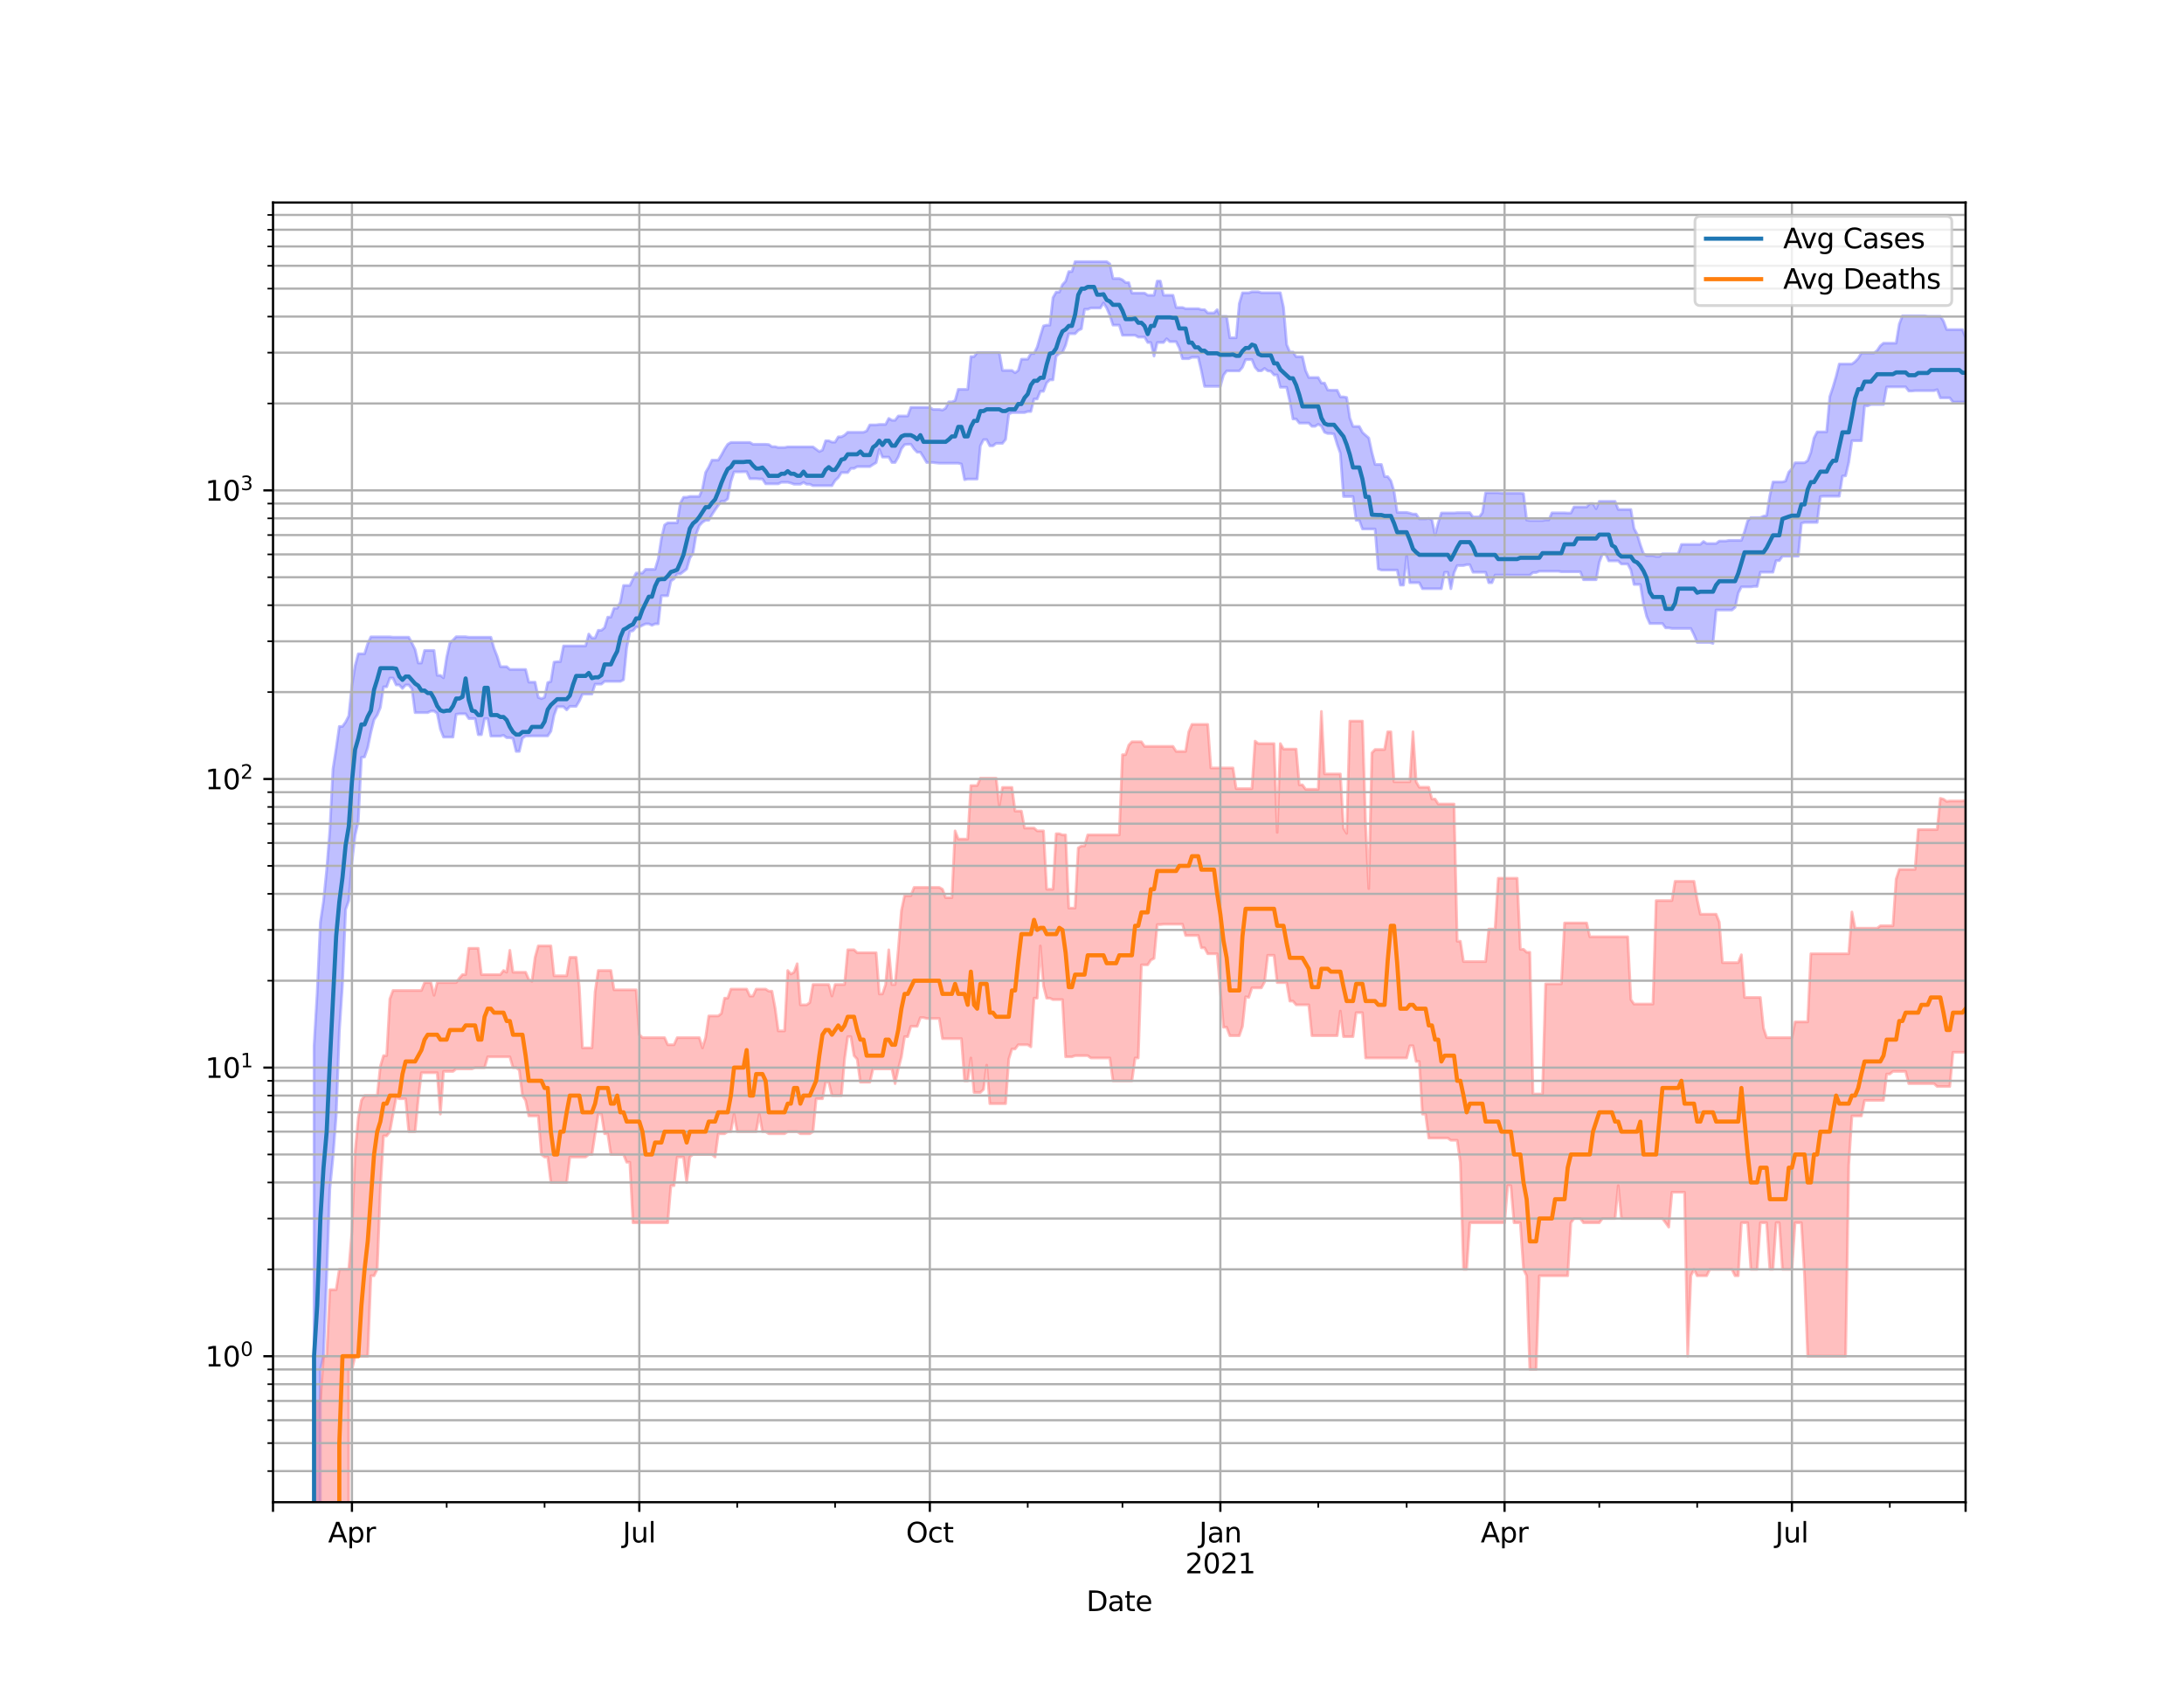 <?xml version="1.0" encoding="utf-8" standalone="no"?>
<!DOCTYPE svg PUBLIC "-//W3C//DTD SVG 1.1//EN"
  "http://www.w3.org/Graphics/SVG/1.1/DTD/svg11.dtd">
<svg height="612pt" version="1.1" viewBox="0 0 792 612" width="792pt" xmlns="http://www.w3.org/2000/svg" xmlns:xlink="http://www.w3.org/1999/xlink">
 <defs>
  <style type="text/css">*{stroke-linecap:butt;stroke-linejoin:round;}</style>
 </defs>
 <g id="figure_1">
  <g id="patch_1">
   <path d="M 0 612 
L 792 612 
L 792 0 
L 0 0 
z
" style="fill:#ffffff;"/>
  </g>
  <g id="axes_1">
   <g id="patch_2">
    <path d="M 99 544.68 
L 712.8 544.68 
L 712.8 73.44 
L 99 73.44 
z
" style="fill:#ffffff;"/>
   </g>
   <g id="PolyCollection_1">
    <path clip-path="url(#p68e2955192)" d="M 99 105143.36 
L 99 105143.36 
L 100.145 105143.36 
L 101.29 105143.36 
L 102.435 105143.36 
L 103.581 105143.36 
L 104.726 105143.36 
L 105.871 105143.36 
L 107.016 105143.36 
L 108.161 105143.36 
L 109.306 105143.36 
L 110.451 105143.36 
L 111.597 105143.36 
L 112.742 105143.36 
L 113.887 379.199 
L 115.032 359.888 
L 116.177 334.383 
L 117.322 326.79 
L 118.468 315.341 
L 119.613 301.132 
L 120.758 278.788 
L 121.903 271.412 
L 123.048 263.393 
L 124.193 263.393 
L 125.338 261.808 
L 126.484 259.556 
L 127.629 248.495 
L 128.774 241.394 
L 129.919 237.059 
L 131.064 237.059 
L 132.209 237.059 
L 133.354 233.378 
L 134.5 230.915 
L 135.645 230.915 
L 136.79 230.915 
L 137.935 230.915 
L 139.08 230.915 
L 140.225 230.915 
L 141.371 230.915 
L 142.516 231.046 
L 143.661 231.046 
L 144.806 231.046 
L 145.951 231.046 
L 147.096 231.046 
L 148.241 231.046 
L 149.387 233.194 
L 150.532 235.496 
L 151.677 240.41 
L 152.822 240.41 
L 153.967 235.853 
L 155.112 235.853 
L 156.257 235.853 
L 157.403 235.853 
L 158.548 244.876 
L 159.693 244.876 
L 160.838 245.779 
L 161.983 238.315 
L 163.128 233.147 
L 164.274 232.1 
L 165.419 230.885 
L 166.564 230.885 
L 167.709 230.885 
L 168.854 230.885 
L 169.999 231.061 
L 171.144 231.061 
L 172.29 231.061 
L 173.435 231.061 
L 174.58 231.061 
L 175.725 231.061 
L 176.87 231.061 
L 178.015 231.061 
L 179.16 235.093 
L 180.306 237.989 
L 181.451 241.727 
L 182.596 241.727 
L 183.741 241.727 
L 184.886 242.74 
L 186.031 242.74 
L 187.176 242.74 
L 188.322 242.74 
L 189.467 242.74 
L 190.612 242.74 
L 191.757 247.347 
L 192.902 247.347 
L 194.047 247.347 
L 195.193 252.877 
L 196.338 253.329 
L 197.483 252.877 
L 198.628 247.495 
L 199.773 247.117 
L 200.918 240.087 
L 202.063 239.926 
L 203.209 239.926 
L 204.354 234.204 
L 205.499 234.204 
L 206.644 234.204 
L 207.789 234.204 
L 208.934 234.204 
L 210.079 234.204 
L 211.225 234.204 
L 212.37 234.204 
L 213.515 229.888 
L 214.66 231.326 
L 215.805 231.326 
L 216.95 228.55 
L 218.096 228.55 
L 219.241 227.602 
L 220.386 223.783 
L 221.531 223.783 
L 222.676 220.551 
L 223.821 220.551 
L 224.966 218.369 
L 226.112 212.292 
L 227.257 212.292 
L 228.402 212.292 
L 229.547 209.937 
L 230.692 207.777 
L 231.837 207.777 
L 232.982 207.777 
L 234.128 206.434 
L 235.273 206.434 
L 236.418 206.434 
L 237.563 206.434 
L 238.708 202.63 
L 239.853 195.29 
L 240.999 190.353 
L 242.144 189.587 
L 243.289 189.587 
L 244.434 189.587 
L 245.579 189.587 
L 246.724 182.404 
L 247.869 180.296 
L 249.015 180.296 
L 250.16 180.009 
L 251.305 180.009 
L 252.45 180.009 
L 253.595 180.009 
L 254.74 177.233 
L 255.885 171.308 
L 257.031 169.311 
L 258.176 166.849 
L 259.321 166.849 
L 260.466 166.849 
L 261.611 164.995 
L 262.756 162.861 
L 263.901 161.097 
L 265.047 160.425 
L 266.192 160.425 
L 267.337 160.425 
L 268.482 160.425 
L 269.627 160.425 
L 270.772 160.425 
L 271.918 160.425 
L 273.063 161.097 
L 274.208 161.097 
L 275.353 161.097 
L 276.498 161.097 
L 277.643 161.097 
L 278.788 161.182 
L 279.934 161.961 
L 281.079 161.961 
L 282.224 162.26 
L 283.369 162.26 
L 284.514 162.26 
L 285.659 162.038 
L 286.804 162.038 
L 287.95 162.038 
L 289.095 162.038 
L 290.24 162.038 
L 291.385 162.038 
L 292.53 162.038 
L 293.675 162.038 
L 294.821 162.038 
L 295.966 162.897 
L 297.111 163.727 
L 298.256 163.193 
L 299.401 159.821 
L 300.546 159.821 
L 301.691 160.31 
L 302.837 160.31 
L 303.982 158.402 
L 305.127 158.402 
L 306.272 157.801 
L 307.417 156.743 
L 308.562 156.743 
L 309.707 156.743 
L 310.853 156.743 
L 311.998 156.743 
L 313.143 156.743 
L 314.288 156.265 
L 315.433 154.069 
L 316.578 154.069 
L 317.724 154.069 
L 318.869 153.891 
L 320.014 153.891 
L 321.159 153.891 
L 322.304 151.705 
L 323.449 152.394 
L 324.594 152.394 
L 325.74 150.84 
L 326.885 150.84 
L 328.03 150.84 
L 329.175 150.84 
L 330.32 147.699 
L 331.465 147.699 
L 332.61 147.699 
L 333.756 147.699 
L 334.901 147.699 
L 336.046 147.699 
L 337.191 147.699 
L 338.336 148.46 
L 339.481 148.46 
L 340.626 148.46 
L 341.772 148.711 
L 342.917 148.026 
L 344.062 145.725 
L 345.207 145.725 
L 346.352 145.241 
L 347.497 141.18 
L 348.643 141.18 
L 349.788 141.18 
L 350.933 141.18 
L 352.078 129.316 
L 353.223 129.316 
L 354.368 127.839 
L 355.513 127.839 
L 356.659 127.839 
L 357.804 127.839 
L 358.949 127.839 
L 360.094 127.839 
L 361.239 127.839 
L 362.384 127.839 
L 363.529 134.315 
L 364.675 134.315 
L 365.82 134.315 
L 366.965 134.315 
L 368.11 135.164 
L 369.255 134.315 
L 370.4 130.25 
L 371.546 130.25 
L 372.691 130.25 
L 373.836 128.188 
L 374.981 128.188 
L 376.126 125.841 
L 377.271 121.841 
L 378.416 118.165 
L 379.562 117.908 
L 380.707 117.908 
L 381.852 107.935 
L 382.997 105.926 
L 384.142 105.926 
L 385.287 103.227 
L 386.432 101.983 
L 387.578 98.476 
L 388.723 98.476 
L 389.868 94.86 
L 391.013 94.86 
L 392.158 94.86 
L 393.303 94.86 
L 394.449 94.86 
L 395.594 94.86 
L 396.739 94.86 
L 397.884 94.86 
L 399.029 94.86 
L 400.174 94.86 
L 401.319 94.86 
L 402.465 95.67 
L 403.61 100.989 
L 404.755 100.989 
L 405.9 100.989 
L 407.045 101.467 
L 408.19 102.459 
L 409.335 102.459 
L 410.481 106.277 
L 411.626 106.277 
L 412.771 106.277 
L 413.916 106.277 
L 415.061 106.277 
L 416.206 107.049 
L 417.351 107.049 
L 418.497 107.049 
L 419.642 101.911 
L 420.787 101.911 
L 421.932 107.049 
L 423.077 107.049 
L 424.222 107.049 
L 425.368 107.049 
L 426.513 111.497 
L 427.658 111.497 
L 428.803 111.497 
L 429.948 111.926 
L 431.093 111.926 
L 432.238 111.926 
L 433.384 111.926 
L 434.529 111.926 
L 435.674 112.284 
L 436.819 112.284 
L 437.964 113.473 
L 439.109 113.473 
L 440.254 113.473 
L 441.4 112.284 
L 442.545 114.726 
L 443.69 114.726 
L 444.835 114.726 
L 445.98 122.48 
L 447.125 122.48 
L 448.271 122.48 
L 449.416 110.051 
L 450.561 106.177 
L 451.706 106.177 
L 452.851 106.177 
L 453.996 105.803 
L 455.141 105.803 
L 456.287 105.803 
L 457.432 106.157 
L 458.577 106.157 
L 459.722 106.157 
L 460.867 106.157 
L 462.012 106.157 
L 463.157 106.157 
L 464.303 106.157 
L 465.448 111.448 
L 466.593 124.961 
L 467.738 127.632 
L 468.883 127.632 
L 470.028 129.342 
L 471.174 129.342 
L 472.319 129.342 
L 473.464 134.369 
L 474.609 136.894 
L 475.754 136.894 
L 476.899 136.894 
L 478.044 136.894 
L 479.19 138.898 
L 480.335 138.898 
L 481.48 141.425 
L 482.625 141.49 
L 483.77 141.49 
L 484.915 141.49 
L 486.06 143.915 
L 487.206 143.915 
L 488.351 144.116 
L 489.496 151.577 
L 490.641 154.628 
L 491.786 154.628 
L 492.931 154.628 
L 494.076 156.785 
L 495.222 157.825 
L 496.367 158.802 
L 497.512 164.092 
L 498.657 168.412 
L 499.802 168.412 
L 500.947 168.412 
L 502.093 172.814 
L 503.238 172.814 
L 504.383 174.334 
L 505.528 178.107 
L 506.673 185.791 
L 507.818 185.791 
L 508.963 185.791 
L 510.109 185.791 
L 511.254 186.057 
L 512.399 186.408 
L 513.544 186.408 
L 514.689 188.149 
L 515.834 188.149 
L 516.979 188.149 
L 518.125 187.949 
L 519.27 188.481 
L 520.415 193.967 
L 521.56 189.498 
L 522.705 186.008 
L 523.85 186.008 
L 524.996 186.008 
L 526.141 186.008 
L 527.286 186.008 
L 528.431 185.894 
L 529.576 185.894 
L 530.721 185.894 
L 531.866 185.894 
L 533.012 185.894 
L 534.157 187.441 
L 535.302 187.441 
L 536.447 187.441 
L 537.592 185.894 
L 538.737 178.669 
L 539.882 178.669 
L 541.028 178.669 
L 542.173 178.669 
L 543.318 178.669 
L 544.463 178.85 
L 545.608 178.85 
L 546.753 178.85 
L 547.899 178.85 
L 549.044 178.85 
L 550.189 178.85 
L 551.334 178.85 
L 552.479 178.948 
L 553.624 188.561 
L 554.769 188.763 
L 555.915 188.763 
L 557.06 188.763 
L 558.205 188.763 
L 559.35 188.763 
L 560.495 188.544 
L 561.64 188.544 
L 562.785 185.954 
L 563.931 185.954 
L 565.076 185.954 
L 566.221 185.954 
L 567.366 185.954 
L 568.511 186.036 
L 569.656 186.036 
L 570.801 183.819 
L 571.947 183.819 
L 573.092 183.819 
L 574.237 183.819 
L 575.382 183.819 
L 576.527 182.57 
L 577.672 182.57 
L 578.818 184.456 
L 579.963 181.785 
L 581.108 181.785 
L 582.253 181.785 
L 583.398 181.785 
L 584.543 181.785 
L 585.688 181.785 
L 586.834 184.741 
L 587.979 184.741 
L 589.124 184.741 
L 590.269 184.741 
L 591.414 184.741 
L 592.559 191.641 
L 593.704 193.767 
L 594.85 197.542 
L 595.995 200.754 
L 597.14 201.476 
L 598.285 201.476 
L 599.43 201.476 
L 600.575 201.775 
L 601.721 201.775 
L 602.866 200.815 
L 604.011 200.815 
L 605.156 200.815 
L 606.301 200.815 
L 607.446 200.815 
L 608.591 200.815 
L 609.737 197.416 
L 610.882 197.395 
L 612.027 197.395 
L 613.172 197.395 
L 614.317 197.395 
L 615.462 197.395 
L 616.607 197.395 
L 617.753 196.337 
L 618.898 197.081 
L 620.043 197.081 
L 621.188 197.081 
L 622.333 197.081 
L 623.478 196.18 
L 624.624 196.18 
L 625.769 196.18 
L 626.914 195.949 
L 628.059 195.949 
L 629.204 195.949 
L 630.349 195.949 
L 631.494 195.949 
L 632.64 192.758 
L 633.785 188.816 
L 634.93 187.677 
L 636.075 187.677 
L 637.22 187.677 
L 638.365 187.677 
L 639.51 187.15 
L 640.656 186.949 
L 641.801 179.752 
L 642.946 174.765 
L 644.091 174.765 
L 645.236 174.765 
L 646.381 174.765 
L 647.526 174.422 
L 648.672 171.209 
L 649.817 169.938 
L 650.962 167.795 
L 652.107 167.795 
L 653.252 167.795 
L 654.397 167.795 
L 655.543 167.014 
L 656.688 164.098 
L 657.833 158.793 
L 658.978 156.605 
L 660.123 156.605 
L 661.268 156.605 
L 662.413 156.605 
L 663.559 143.816 
L 664.704 140.397 
L 665.849 136.52 
L 666.994 131.991 
L 668.139 131.991 
L 669.284 131.991 
L 670.429 131.991 
L 671.575 131.991 
L 672.72 131.152 
L 673.865 129.936 
L 675.01 128.001 
L 676.155 128.001 
L 677.3 128.001 
L 678.446 128.001 
L 679.591 128.001 
L 680.736 127.063 
L 681.881 125.382 
L 683.026 124.429 
L 684.171 124.429 
L 685.316 124.429 
L 686.462 124.429 
L 687.607 124.429 
L 688.752 117.512 
L 689.897 114.498 
L 691.042 114.498 
L 692.187 114.498 
L 693.332 114.498 
L 694.478 114.498 
L 695.623 114.498 
L 696.768 114.498 
L 697.913 114.498 
L 699.058 114.694 
L 700.203 114.694 
L 701.349 114.694 
L 702.494 114.694 
L 703.639 114.694 
L 704.784 116.458 
L 705.929 119.505 
L 707.074 119.505 
L 708.219 119.505 
L 709.365 119.505 
L 710.51 119.505 
L 711.655 119.505 
L 712.8 122.49 
L 712.8 145.79 
L 712.8 145.79 
L 711.655 145.79 
L 710.51 145.79 
L 709.365 145.797 
L 708.219 145.797 
L 707.074 144.265 
L 705.929 144.265 
L 704.784 144.265 
L 703.639 144.265 
L 702.494 141.276 
L 701.349 141.662 
L 700.203 141.662 
L 699.058 141.662 
L 697.913 141.662 
L 696.768 141.662 
L 695.623 141.662 
L 694.478 141.662 
L 693.332 141.777 
L 692.187 141.777 
L 691.042 140.266 
L 689.897 140.266 
L 688.752 140.266 
L 687.607 140.266 
L 686.462 140.266 
L 685.316 140.278 
L 684.171 140.314 
L 683.026 146.673 
L 681.881 146.673 
L 680.736 146.673 
L 679.591 146.673 
L 678.446 146.673 
L 677.3 147.161 
L 676.155 147.161 
L 675.01 159.791 
L 673.865 159.791 
L 672.72 159.791 
L 671.575 159.791 
L 670.429 167.642 
L 669.284 172.526 
L 668.139 172.603 
L 666.994 179.918 
L 665.849 179.918 
L 664.704 179.918 
L 663.559 179.918 
L 662.413 179.918 
L 661.268 179.918 
L 660.123 180.042 
L 658.978 189.428 
L 657.833 189.428 
L 656.688 189.428 
L 655.543 189.428 
L 654.397 189.428 
L 653.252 189.716 
L 652.107 201.683 
L 650.962 201.683 
L 649.817 201.683 
L 648.672 201.683 
L 647.526 201.683 
L 646.381 201.683 
L 645.236 203.262 
L 644.091 203.262 
L 642.946 207.47 
L 641.801 207.47 
L 640.656 207.47 
L 639.51 207.47 
L 638.365 207.47 
L 637.22 212.623 
L 636.075 212.623 
L 634.93 212.799 
L 633.785 212.799 
L 632.64 212.799 
L 631.494 212.799 
L 630.349 215.012 
L 629.204 220.249 
L 628.059 221.196 
L 626.914 221.196 
L 625.769 221.196 
L 624.624 221.196 
L 623.478 221.196 
L 622.333 221.196 
L 621.188 233.301 
L 620.043 232.933 
L 618.898 232.933 
L 617.753 232.933 
L 616.607 232.933 
L 615.462 232.933 
L 614.317 230.189 
L 613.172 227.875 
L 612.027 227.875 
L 610.882 227.875 
L 609.737 227.875 
L 608.591 227.875 
L 607.446 227.875 
L 606.301 227.875 
L 605.156 227.656 
L 604.011 227.656 
L 602.866 226.078 
L 601.721 226.078 
L 600.575 226.078 
L 599.43 226.078 
L 598.285 226.078 
L 597.14 223.497 
L 595.995 218.894 
L 594.85 211.924 
L 593.704 211.924 
L 592.559 211.924 
L 591.414 206.631 
L 590.269 204.497 
L 589.124 204.497 
L 587.979 204.497 
L 586.834 203.374 
L 585.688 203.374 
L 584.543 203.374 
L 583.398 203.374 
L 582.253 200.898 
L 581.108 200.898 
L 579.963 203.855 
L 578.818 210.205 
L 577.672 210.205 
L 576.527 210.205 
L 575.382 210.205 
L 574.237 210.205 
L 573.092 207.322 
L 571.947 207.322 
L 570.801 207.322 
L 569.656 207.322 
L 568.511 207.322 
L 567.366 207.322 
L 566.221 207.322 
L 565.076 207.131 
L 563.931 207.131 
L 562.785 207.131 
L 561.64 207.131 
L 560.495 207.131 
L 559.35 207.131 
L 558.205 207.131 
L 557.06 207.593 
L 555.915 207.593 
L 554.769 208.548 
L 553.624 208.548 
L 552.479 208.548 
L 551.334 208.548 
L 550.189 208.548 
L 549.044 208.548 
L 547.899 208.548 
L 546.753 208.521 
L 545.608 208.521 
L 544.463 208.521 
L 543.318 208.521 
L 542.173 208.521 
L 541.028 211.284 
L 539.882 211.284 
L 538.737 207.488 
L 537.592 207.488 
L 536.447 207.488 
L 535.302 207.488 
L 534.157 207.488 
L 533.012 204.743 
L 531.866 204.743 
L 530.721 205.064 
L 529.576 205.064 
L 528.431 205.064 
L 527.286 207.671 
L 526.141 213.472 
L 524.996 207.514 
L 523.85 207.514 
L 522.705 213.472 
L 521.56 213.472 
L 520.415 213.472 
L 519.27 213.472 
L 518.125 213.472 
L 516.979 213.472 
L 515.834 213.472 
L 514.689 211.284 
L 513.544 211.284 
L 512.399 211.284 
L 511.254 211.284 
L 510.109 201.514 
L 508.963 212.156 
L 507.818 212.156 
L 506.673 206.691 
L 505.528 206.691 
L 504.383 206.691 
L 503.238 206.691 
L 502.093 206.691 
L 500.947 206.691 
L 499.802 206.315 
L 498.657 191.808 
L 497.512 191.808 
L 496.367 191.808 
L 495.222 191.808 
L 494.076 191.808 
L 492.931 188.654 
L 491.786 188.654 
L 490.641 180.033 
L 489.496 180.033 
L 488.351 180.033 
L 487.206 180.033 
L 486.06 164.351 
L 484.915 161.122 
L 483.77 157.359 
L 482.625 157.185 
L 481.48 157.185 
L 480.335 156.745 
L 479.19 154.483 
L 478.044 153.838 
L 476.899 154.584 
L 475.754 154.584 
L 474.609 153.405 
L 473.464 153.405 
L 472.319 153.405 
L 471.174 153.405 
L 470.028 151.926 
L 468.883 151.926 
L 467.738 145.593 
L 466.593 140.423 
L 465.448 140.423 
L 464.303 140.423 
L 463.157 135.948 
L 462.012 135.948 
L 460.867 134.614 
L 459.722 134.467 
L 458.577 133.588 
L 457.432 134.467 
L 456.287 134.467 
L 455.141 133.187 
L 453.996 130.377 
L 452.851 130.377 
L 451.706 130.377 
L 450.561 133.187 
L 449.416 134.488 
L 448.271 134.488 
L 447.125 134.488 
L 445.98 134.488 
L 444.835 134.488 
L 443.69 136.017 
L 442.545 140.093 
L 441.4 140.093 
L 440.254 140.093 
L 439.109 140.093 
L 437.964 140.093 
L 436.819 140.093 
L 435.674 134.465 
L 434.529 129.549 
L 433.384 129.549 
L 432.238 129.549 
L 431.093 130.062 
L 429.948 130.062 
L 428.803 130.062 
L 427.658 126.155 
L 426.513 123.883 
L 425.368 123.883 
L 424.222 123.883 
L 423.077 122.827 
L 421.932 124.188 
L 420.787 124.188 
L 419.642 124.188 
L 418.497 129.111 
L 417.351 124.188 
L 416.206 124.188 
L 415.061 122.221 
L 413.916 122.221 
L 412.771 122.221 
L 411.626 121.56 
L 410.481 121.56 
L 409.335 121.56 
L 408.19 121.56 
L 407.045 121.56 
L 405.9 117.884 
L 404.755 117.884 
L 403.61 117.884 
L 402.465 114.344 
L 401.319 111.676 
L 400.174 109.838 
L 399.029 111.676 
L 397.884 111.676 
L 396.739 111.676 
L 395.594 111.676 
L 394.449 112.144 
L 393.303 112.144 
L 392.158 119.244 
L 391.013 119.786 
L 389.868 121.005 
L 388.723 121.005 
L 387.578 121.005 
L 386.432 125.171 
L 385.287 127.774 
L 384.142 128.149 
L 382.997 129.177 
L 381.852 137.721 
L 380.707 137.721 
L 379.562 138.811 
L 378.416 141.886 
L 377.271 141.886 
L 376.126 144.667 
L 374.981 144.667 
L 373.836 149.21 
L 372.691 149.21 
L 371.546 149.599 
L 370.4 149.599 
L 369.255 149.599 
L 368.11 149.599 
L 366.965 149.599 
L 365.82 150.145 
L 364.675 159.328 
L 363.529 160.746 
L 362.384 160.746 
L 361.239 160.746 
L 360.094 161.654 
L 358.949 161.654 
L 357.804 159.41 
L 356.659 159.41 
L 355.513 161.654 
L 354.368 173.698 
L 353.223 173.698 
L 352.078 173.698 
L 350.933 173.698 
L 349.788 173.935 
L 348.643 168.238 
L 347.497 167.963 
L 346.352 167.963 
L 345.207 167.963 
L 344.062 167.963 
L 342.917 167.963 
L 341.772 167.963 
L 340.626 167.963 
L 339.481 167.853 
L 338.336 167.704 
L 337.191 167.704 
L 336.046 167.704 
L 334.901 165.748 
L 333.756 163.964 
L 332.61 163.964 
L 331.465 162.783 
L 330.32 161.081 
L 329.175 161.081 
L 328.03 161.242 
L 326.885 162.744 
L 325.74 165.741 
L 324.594 167.704 
L 323.449 167.704 
L 322.304 165.741 
L 321.159 165.741 
L 320.014 165.741 
L 318.869 162.943 
L 317.724 167.762 
L 316.578 168.434 
L 315.433 169.195 
L 314.288 169.195 
L 313.143 169.195 
L 311.998 169.195 
L 310.853 169.195 
L 309.707 169.839 
L 308.562 169.839 
L 307.417 171.347 
L 306.272 171.347 
L 305.127 171.347 
L 303.982 173.157 
L 302.837 174.233 
L 301.691 176.111 
L 300.546 176.111 
L 299.401 176.111 
L 298.256 176.111 
L 297.111 176.111 
L 295.966 176.111 
L 294.821 176.111 
L 293.675 175.576 
L 292.53 175.576 
L 291.385 174.923 
L 290.24 175.576 
L 289.095 175.576 
L 287.95 175.576 
L 286.804 175.154 
L 285.659 174.88 
L 284.514 174.88 
L 283.369 174.88 
L 282.224 175.429 
L 281.079 175.429 
L 279.934 175.429 
L 278.788 175.429 
L 277.643 175.429 
L 276.498 173.669 
L 275.353 173.669 
L 274.208 173.565 
L 273.063 173.565 
L 271.918 173.565 
L 270.772 171.048 
L 269.627 171.048 
L 268.482 171.099 
L 267.337 171.099 
L 266.192 171.099 
L 265.047 174.667 
L 263.901 180.857 
L 262.756 181.74 
L 261.611 181.74 
L 260.466 183.257 
L 259.321 184.879 
L 258.176 186.633 
L 257.031 188.642 
L 255.885 188.642 
L 254.74 189.375 
L 253.595 190.593 
L 252.45 193.676 
L 251.305 200.559 
L 250.16 202.364 
L 249.015 206.324 
L 247.869 207.244 
L 246.724 208.103 
L 245.579 208.103 
L 244.434 209.891 
L 243.289 210.68 
L 242.144 216.012 
L 240.999 216.012 
L 239.853 216.012 
L 238.708 226.209 
L 237.563 226.209 
L 236.418 226.727 
L 235.273 226.209 
L 234.128 226.209 
L 232.982 226.727 
L 231.837 227.331 
L 230.692 227.331 
L 229.547 228.717 
L 228.402 228.968 
L 227.257 234.869 
L 226.112 246.474 
L 224.966 247.075 
L 223.821 247.075 
L 222.676 247.075 
L 221.531 247.075 
L 220.386 247.075 
L 219.241 247.075 
L 218.096 248.067 
L 216.95 248.067 
L 215.805 248.067 
L 214.66 251.66 
L 213.515 251.66 
L 212.37 251.66 
L 211.225 251.66 
L 210.079 254.2 
L 208.934 256.119 
L 207.789 256.119 
L 206.644 256.119 
L 205.499 257.41 
L 204.354 256.247 
L 203.209 256.247 
L 202.063 256.247 
L 200.918 259.364 
L 199.773 265.129 
L 198.628 266.838 
L 197.483 266.838 
L 196.338 266.838 
L 195.193 266.838 
L 194.047 266.838 
L 192.902 266.838 
L 191.757 266.87 
L 190.612 266.87 
L 189.467 267.651 
L 188.322 272.457 
L 187.176 272.457 
L 186.031 267.782 
L 184.886 267.487 
L 183.741 267.487 
L 182.596 266.612 
L 181.451 266.902 
L 180.306 266.902 
L 179.16 266.902 
L 178.015 266.902 
L 176.87 260.556 
L 175.725 260.556 
L 174.58 266.388 
L 173.435 266.388 
L 172.29 260.556 
L 171.144 260.556 
L 169.999 260.556 
L 168.854 258.82 
L 167.709 258.82 
L 166.564 258.82 
L 165.419 258.983 
L 164.274 267.258 
L 163.128 267.258 
L 161.983 267.258 
L 160.838 267.258 
L 159.693 264.329 
L 158.548 258.632 
L 157.403 257.832 
L 156.257 257.832 
L 155.112 258.39 
L 153.967 258.39 
L 152.822 258.39 
L 151.677 258.39 
L 150.532 258.39 
L 149.387 249.762 
L 148.241 248.366 
L 147.096 248.366 
L 145.951 249.629 
L 144.806 248.366 
L 143.661 248.366 
L 142.516 245.86 
L 141.371 245.86 
L 140.225 249.037 
L 139.08 249.037 
L 137.935 256.528 
L 136.79 259.282 
L 135.645 260.95 
L 134.5 265.503 
L 133.354 271.057 
L 132.209 274.471 
L 131.064 274.624 
L 129.919 297.828 
L 128.774 302.879 
L 127.629 312.613 
L 126.484 326.55 
L 125.338 329.78 
L 124.193 356.986 
L 123.048 374.144 
L 121.903 404.633 
L 120.758 419.527 
L 119.613 431.081 
L 118.468 462.585 
L 117.322 491.757 
L 116.177 496.545 
L 115.032 105143.36 
L 113.887 105143.36 
L 112.742 105143.36 
L 111.597 105143.36 
L 110.451 105143.36 
L 109.306 105143.36 
L 108.161 105143.36 
L 107.016 105143.36 
L 105.871 105143.36 
L 104.726 105143.36 
L 103.581 105143.36 
L 102.435 105143.36 
L 101.29 105143.36 
L 100.145 105143.36 
L 99 105143.36 
z
" style="fill:#8080ff;fill-opacity:0.5;stroke:#8080ff;stroke-opacity:0.5;"/>
   </g>
   <g id="PolyCollection_2">
    <path clip-path="url(#p68e2955192)" d="M 99 105143.36 
L 99 105143.36 
L 100.145 105143.36 
L 101.29 105143.36 
L 102.435 105143.36 
L 103.581 105143.36 
L 104.726 105143.36 
L 105.871 105143.36 
L 107.016 105143.36 
L 108.161 105143.36 
L 109.306 105143.36 
L 110.451 105143.36 
L 111.597 105143.36 
L 112.742 105143.36 
L 113.887 507.967 
L 115.032 507.967 
L 116.177 507.967 
L 117.322 491.757 
L 118.468 491.757 
L 119.613 467.64 
L 120.758 467.64 
L 121.903 467.64 
L 123.048 460.253 
L 124.193 460.253 
L 125.338 460.253 
L 126.484 460.253 
L 127.629 446.614 
L 128.774 417.708 
L 129.919 405.307 
L 131.064 398.984 
L 132.209 397.247 
L 133.354 397.247 
L 134.5 397.247 
L 135.645 397.247 
L 136.79 397.247 
L 137.935 386.653 
L 139.08 382.773 
L 140.225 382.773 
L 141.371 362.193 
L 142.516 359.145 
L 143.661 359.145 
L 144.806 359.145 
L 145.951 359.145 
L 147.096 359.145 
L 148.241 359.145 
L 149.387 359.145 
L 150.532 359.145 
L 151.677 359.145 
L 152.822 359.145 
L 153.967 356.289 
L 155.112 356.289 
L 156.257 356.289 
L 157.403 360.898 
L 158.548 356.289 
L 159.693 356.289 
L 160.838 356.289 
L 161.983 356.289 
L 163.128 356.289 
L 164.274 356.289 
L 165.419 356.289 
L 166.564 354.702 
L 167.709 353.384 
L 168.854 353.384 
L 169.999 343.853 
L 171.144 343.853 
L 172.29 343.853 
L 173.435 343.853 
L 174.58 353.384 
L 175.725 353.384 
L 176.87 353.384 
L 178.015 353.384 
L 179.16 353.384 
L 180.306 353.384 
L 181.451 353.384 
L 182.596 351.894 
L 183.741 352.527 
L 184.886 344.56 
L 186.031 352.527 
L 187.176 352.527 
L 188.322 352.527 
L 189.467 352.527 
L 190.612 352.527 
L 191.757 355.15 
L 192.902 355.83 
L 194.047 347.126 
L 195.193 342.984 
L 196.338 342.984 
L 197.483 342.984 
L 198.628 342.984 
L 199.773 342.984 
L 200.918 353.819 
L 202.063 353.819 
L 203.209 353.819 
L 204.354 353.819 
L 205.499 353.819 
L 206.644 347.126 
L 207.789 347.126 
L 208.934 347.126 
L 210.079 357.933 
L 211.225 379.969 
L 212.37 379.969 
L 213.515 379.969 
L 214.66 379.969 
L 215.805 359.639 
L 216.95 351.894 
L 218.096 351.894 
L 219.241 351.894 
L 220.386 351.894 
L 221.531 351.894 
L 222.676 358.9 
L 223.821 358.9 
L 224.966 358.9 
L 226.112 358.9 
L 227.257 358.9 
L 228.402 358.9 
L 229.547 358.9 
L 230.692 358.9 
L 231.837 375.181 
L 232.982 376.242 
L 234.128 376.242 
L 235.273 376.242 
L 236.418 376.242 
L 237.563 376.242 
L 238.708 376.242 
L 239.853 376.242 
L 240.999 376.242 
L 242.144 378.819 
L 243.289 378.819 
L 244.434 378.819 
L 245.579 376.242 
L 246.724 376.242 
L 247.869 376.242 
L 249.015 376.242 
L 250.16 376.242 
L 251.305 376.242 
L 252.45 376.242 
L 253.595 376.242 
L 254.74 379.969 
L 255.885 376.242 
L 257.031 368.375 
L 258.176 368.375 
L 259.321 368.375 
L 260.466 368.375 
L 261.611 367.481 
L 262.756 361.931 
L 263.901 361.931 
L 265.047 358.656 
L 266.192 358.656 
L 267.337 358.656 
L 268.482 358.656 
L 269.627 358.656 
L 270.772 358.656 
L 271.918 361.154 
L 273.063 361.154 
L 274.208 358.656 
L 275.353 358.656 
L 276.498 358.656 
L 277.643 358.656 
L 278.788 359.392 
L 279.934 359.392 
L 281.079 365.46 
L 282.224 373.803 
L 283.369 373.803 
L 284.514 373.803 
L 285.659 351.894 
L 286.804 353.168 
L 287.95 352.527 
L 289.095 349.448 
L 290.24 364.345 
L 291.385 364.345 
L 292.53 364.345 
L 293.675 363.526 
L 294.821 356.986 
L 295.966 356.986 
L 297.111 356.986 
L 298.256 356.986 
L 299.401 356.986 
L 300.546 356.986 
L 301.691 361.154 
L 302.837 356.986 
L 303.982 356.986 
L 305.127 356.986 
L 306.272 356.986 
L 307.417 344.382 
L 308.562 344.382 
L 309.707 344.382 
L 310.853 345.46 
L 311.998 345.46 
L 313.143 345.46 
L 314.288 345.46 
L 315.433 345.46 
L 316.578 345.46 
L 317.724 345.46 
L 318.869 360.39 
L 320.014 360.39 
L 321.159 356.986 
L 322.304 344.382 
L 323.449 356.986 
L 324.594 356.986 
L 325.74 344.382 
L 326.885 330.168 
L 328.03 324.785 
L 329.175 324.785 
L 330.32 324.785 
L 331.465 321.773 
L 332.61 321.773 
L 333.756 321.773 
L 334.901 321.773 
L 336.046 321.773 
L 337.191 321.773 
L 338.336 321.773 
L 339.481 321.773 
L 340.626 321.773 
L 341.772 322.425 
L 342.917 325.483 
L 344.062 325.483 
L 345.207 325.483 
L 346.352 301.27 
L 347.497 304.253 
L 348.643 304.253 
L 349.788 304.253 
L 350.933 304.253 
L 352.078 284.833 
L 353.223 284.833 
L 354.368 284.833 
L 355.513 282.182 
L 356.659 282.182 
L 357.804 282.182 
L 358.949 282.182 
L 360.094 282.182 
L 361.239 282.182 
L 362.384 292.087 
L 363.529 285.508 
L 364.675 285.508 
L 365.82 285.508 
L 366.965 285.508 
L 368.11 294.097 
L 369.255 294.097 
L 370.4 294.097 
L 371.546 300.25 
L 372.691 300.25 
L 373.836 300.25 
L 374.981 300.25 
L 376.126 301.27 
L 377.271 301.27 
L 378.416 301.27 
L 379.562 322.425 
L 380.707 322.425 
L 381.852 322.425 
L 382.997 302.313 
L 384.142 302.313 
L 385.287 302.737 
L 386.432 302.737 
L 387.578 329.268 
L 388.723 329.268 
L 389.868 329.268 
L 391.013 307.447 
L 392.158 306.743 
L 393.303 306.743 
L 394.449 302.737 
L 395.594 302.737 
L 396.739 302.737 
L 397.884 302.737 
L 399.029 302.737 
L 400.174 302.737 
L 401.319 302.737 
L 402.465 302.737 
L 403.61 302.737 
L 404.755 302.737 
L 405.9 302.737 
L 407.045 273.64 
L 408.19 273.64 
L 409.335 270.181 
L 410.481 268.949 
L 411.626 268.949 
L 412.771 268.949 
L 413.916 268.949 
L 415.061 270.634 
L 416.206 270.634 
L 417.351 270.634 
L 418.497 270.634 
L 419.642 270.634 
L 420.787 270.634 
L 421.932 270.634 
L 423.077 270.634 
L 424.222 270.634 
L 425.368 270.634 
L 426.513 272.457 
L 427.658 272.457 
L 428.803 272.457 
L 429.948 272.457 
L 431.093 265.378 
L 432.238 262.652 
L 433.384 262.652 
L 434.529 262.652 
L 435.674 262.652 
L 436.819 262.652 
L 437.964 262.652 
L 439.109 278.453 
L 440.254 278.453 
L 441.4 278.453 
L 442.545 278.453 
L 443.69 278.453 
L 444.835 278.453 
L 445.98 278.453 
L 447.125 278.453 
L 448.271 285.948 
L 449.416 285.948 
L 450.561 285.948 
L 451.706 285.948 
L 452.851 285.948 
L 453.996 285.948 
L 455.141 268.713 
L 456.287 269.629 
L 457.432 269.629 
L 458.577 269.629 
L 459.722 269.629 
L 460.867 269.629 
L 462.012 269.629 
L 463.157 301.823 
L 464.303 269.629 
L 465.448 271.626 
L 466.593 271.626 
L 467.738 271.626 
L 468.883 271.626 
L 470.028 271.626 
L 471.174 284.594 
L 472.319 284.594 
L 473.464 286.194 
L 474.609 286.194 
L 475.754 286.194 
L 476.899 286.194 
L 478.044 286.194 
L 479.19 257.964 
L 480.335 280.627 
L 481.48 280.627 
L 482.625 280.627 
L 483.77 280.627 
L 484.915 280.627 
L 486.06 280.627 
L 487.206 300.317 
L 488.351 302.172 
L 489.496 261.463 
L 490.641 261.463 
L 491.786 261.463 
L 492.931 261.463 
L 494.076 261.463 
L 495.222 299.121 
L 496.367 322.207 
L 497.512 272.971 
L 498.657 271.77 
L 499.802 271.77 
L 500.947 271.77 
L 502.093 271.77 
L 503.238 265.347 
L 504.383 265.347 
L 505.528 283.465 
L 506.673 283.465 
L 507.818 283.465 
L 508.963 283.465 
L 510.109 283.465 
L 511.254 283.465 
L 512.399 265.347 
L 513.544 283.465 
L 514.689 285.46 
L 515.834 285.46 
L 516.979 285.46 
L 518.125 285.46 
L 519.27 289.733 
L 520.415 289.733 
L 521.56 291.529 
L 522.705 291.529 
L 523.85 291.529 
L 524.996 291.529 
L 526.141 291.529 
L 527.286 291.529 
L 528.431 341.294 
L 529.576 341.294 
L 530.721 348.661 
L 531.866 348.661 
L 533.012 348.661 
L 534.157 348.661 
L 535.302 348.661 
L 536.447 348.661 
L 537.592 348.661 
L 538.737 348.661 
L 539.882 336.872 
L 541.028 336.872 
L 542.173 336.872 
L 543.318 318.443 
L 544.463 318.443 
L 545.608 318.443 
L 546.753 318.443 
L 547.899 318.443 
L 549.044 318.443 
L 550.189 318.443 
L 551.334 344.205 
L 552.479 344.205 
L 553.624 345.279 
L 554.769 345.279 
L 555.915 396.682 
L 557.06 396.682 
L 558.205 396.682 
L 559.35 396.682 
L 560.495 356.753 
L 561.64 356.753 
L 562.785 356.753 
L 563.931 356.753 
L 565.076 356.753 
L 566.221 356.753 
L 567.366 334.668 
L 568.511 334.668 
L 569.656 334.668 
L 570.801 334.668 
L 571.947 334.668 
L 573.092 334.668 
L 574.237 334.668 
L 575.382 334.668 
L 576.527 339.665 
L 577.672 339.665 
L 578.818 339.665 
L 579.963 339.665 
L 581.108 339.665 
L 582.253 339.665 
L 583.398 339.665 
L 584.543 339.665 
L 585.688 339.665 
L 586.834 339.665 
L 587.979 339.665 
L 589.124 339.665 
L 590.269 339.665 
L 591.414 362.457 
L 592.559 364.07 
L 593.704 364.07 
L 594.85 364.07 
L 595.995 364.07 
L 597.14 364.07 
L 598.285 364.07 
L 599.43 364.07 
L 600.575 326.55 
L 601.721 326.55 
L 602.866 326.55 
L 604.011 326.55 
L 605.156 326.55 
L 606.301 326.55 
L 607.446 319.561 
L 608.591 319.561 
L 609.737 319.561 
L 610.882 319.561 
L 612.027 319.561 
L 613.172 319.561 
L 614.317 319.561 
L 615.462 326.191 
L 616.607 331.485 
L 617.753 331.485 
L 618.898 331.485 
L 620.043 331.485 
L 621.188 331.485 
L 622.333 331.485 
L 623.478 334.383 
L 624.624 349.053 
L 625.769 349.053 
L 626.914 349.053 
L 628.059 349.053 
L 629.204 349.053 
L 630.349 349.053 
L 631.494 346.193 
L 632.64 361.671 
L 633.785 361.671 
L 634.93 361.671 
L 636.075 361.671 
L 637.22 361.671 
L 638.365 361.671 
L 639.51 372.797 
L 640.656 376.242 
L 641.801 376.242 
L 642.946 376.242 
L 644.091 376.242 
L 645.236 376.242 
L 646.381 376.242 
L 647.526 376.242 
L 648.672 376.242 
L 649.817 376.242 
L 650.962 370.532 
L 652.107 370.532 
L 653.252 370.532 
L 654.397 370.532 
L 655.543 370.532 
L 656.688 345.825 
L 657.833 345.825 
L 658.978 345.825 
L 660.123 345.825 
L 661.268 345.825 
L 662.413 345.825 
L 663.559 345.825 
L 664.704 345.825 
L 665.849 345.825 
L 666.994 345.825 
L 668.139 345.825 
L 669.284 345.825 
L 670.429 345.825 
L 671.575 330.69 
L 672.72 336.572 
L 673.865 336.572 
L 675.01 336.572 
L 676.155 336.572 
L 677.3 336.572 
L 678.446 336.572 
L 679.591 336.572 
L 680.736 336.572 
L 681.881 335.683 
L 683.026 335.683 
L 684.171 335.683 
L 685.316 335.683 
L 686.462 335.683 
L 687.607 318.745 
L 688.752 315.248 
L 689.897 315.248 
L 691.042 315.248 
L 692.187 315.248 
L 693.332 315.248 
L 694.478 315.248 
L 695.623 300.791 
L 696.768 300.791 
L 697.913 300.791 
L 699.058 300.791 
L 700.203 300.791 
L 701.349 300.791 
L 702.494 300.791 
L 703.639 289.467 
L 704.784 289.787 
L 705.929 290.595 
L 707.074 290.432 
L 708.219 290.432 
L 709.365 290.432 
L 710.51 290.432 
L 711.655 290.432 
L 712.8 290.27 
L 712.8 381.55 
L 712.8 381.55 
L 711.655 381.55 
L 710.51 381.55 
L 709.365 381.55 
L 708.219 381.55 
L 707.074 393.96 
L 705.929 393.96 
L 704.784 393.96 
L 703.639 393.96 
L 702.494 393.96 
L 701.349 392.915 
L 700.203 392.915 
L 699.058 392.915 
L 697.913 392.915 
L 696.768 392.915 
L 695.623 392.915 
L 694.478 392.915 
L 693.332 392.915 
L 692.187 392.915 
L 691.042 388.489 
L 689.897 388.489 
L 688.752 388.489 
L 687.607 388.489 
L 686.462 388.489 
L 685.316 389.436 
L 684.171 389.436 
L 683.026 398.984 
L 681.881 398.984 
L 680.736 398.984 
L 679.591 398.984 
L 678.446 398.984 
L 677.3 398.984 
L 676.155 398.984 
L 675.01 404.633 
L 673.865 404.633 
L 672.72 404.633 
L 671.575 404.633 
L 670.429 422.398 
L 669.284 491.757 
L 668.139 491.757 
L 666.994 491.757 
L 665.849 491.757 
L 664.704 491.757 
L 663.559 491.757 
L 662.413 491.757 
L 661.268 491.757 
L 660.123 491.757 
L 658.978 491.757 
L 657.833 491.757 
L 656.688 491.757 
L 655.543 491.757 
L 654.397 462.585 
L 653.252 443.366 
L 652.107 443.366 
L 650.962 443.366 
L 649.817 460.253 
L 648.672 460.253 
L 647.526 460.253 
L 646.381 460.253 
L 645.236 443.366 
L 644.091 443.366 
L 642.946 460.253 
L 641.801 460.253 
L 640.656 443.366 
L 639.51 443.366 
L 638.365 443.366 
L 637.22 460.253 
L 636.075 460.253 
L 634.93 460.253 
L 633.785 443.366 
L 632.64 443.366 
L 631.494 443.366 
L 630.349 462.585 
L 629.204 462.585 
L 628.059 460.253 
L 626.914 460.253 
L 625.769 460.253 
L 624.624 460.253 
L 623.478 460.253 
L 622.333 460.253 
L 621.188 460.253 
L 620.043 460.253 
L 618.898 462.585 
L 617.753 462.585 
L 616.607 462.585 
L 615.462 462.585 
L 614.317 460.253 
L 613.172 462.585 
L 612.027 491.757 
L 610.882 432.294 
L 609.737 432.294 
L 608.591 432.294 
L 607.446 432.294 
L 606.301 432.294 
L 605.156 444.961 
L 604.011 443.366 
L 602.866 441.825 
L 601.721 441.825 
L 600.575 441.825 
L 599.43 441.825 
L 598.285 441.825 
L 597.14 441.825 
L 595.995 441.825 
L 594.85 441.825 
L 593.704 441.825 
L 592.559 441.825 
L 591.414 441.825 
L 590.269 441.825 
L 589.124 441.825 
L 587.979 441.825 
L 586.834 429.901 
L 585.688 441.825 
L 584.543 441.825 
L 583.398 441.825 
L 582.253 441.825 
L 581.108 441.825 
L 579.963 443.366 
L 578.818 443.366 
L 577.672 443.366 
L 576.527 443.366 
L 575.382 443.366 
L 574.237 443.366 
L 573.092 441.825 
L 571.947 441.825 
L 570.801 441.825 
L 569.656 443.366 
L 568.511 462.585 
L 567.366 462.585 
L 566.221 462.585 
L 565.076 462.585 
L 563.931 462.585 
L 562.785 462.585 
L 561.64 462.585 
L 560.495 462.585 
L 559.35 462.585 
L 558.205 462.585 
L 557.06 496.545 
L 555.915 496.545 
L 554.769 496.545 
L 553.624 462.585 
L 552.479 460.253 
L 551.334 443.366 
L 550.189 443.366 
L 549.044 443.366 
L 547.899 429.901 
L 546.753 429.901 
L 545.608 443.366 
L 544.463 443.366 
L 543.318 443.366 
L 542.173 443.366 
L 541.028 443.366 
L 539.882 443.366 
L 538.737 443.366 
L 537.592 443.366 
L 536.447 443.366 
L 535.302 443.366 
L 534.157 443.366 
L 533.012 443.366 
L 531.866 460.253 
L 530.721 460.253 
L 529.576 421.421 
L 528.431 413.458 
L 527.286 413.458 
L 526.141 413.458 
L 524.996 412.653 
L 523.85 412.653 
L 522.705 412.653 
L 521.56 412.653 
L 520.415 412.653 
L 519.27 412.653 
L 518.125 412.653 
L 516.979 403.97 
L 515.834 403.97 
L 514.689 384.888 
L 513.544 384.888 
L 512.399 379.199 
L 511.254 379.199 
L 510.109 383.607 
L 508.963 383.607 
L 507.818 383.607 
L 506.673 383.607 
L 505.528 383.607 
L 504.383 383.607 
L 503.238 383.607 
L 502.093 383.607 
L 500.947 383.607 
L 499.802 383.607 
L 498.657 383.607 
L 497.512 383.607 
L 496.367 383.607 
L 495.222 383.607 
L 494.076 367.187 
L 492.931 367.187 
L 491.786 367.187 
L 490.641 375.885 
L 489.496 375.885 
L 488.351 375.885 
L 487.206 375.885 
L 486.06 366.604 
L 484.915 375.532 
L 483.77 375.532 
L 482.625 375.532 
L 481.48 375.532 
L 480.335 375.532 
L 479.19 375.532 
L 478.044 375.532 
L 476.899 375.532 
L 475.754 375.532 
L 474.609 364.345 
L 473.464 364.345 
L 472.319 364.345 
L 471.174 364.345 
L 470.028 364.345 
L 468.883 362.988 
L 467.738 362.988 
L 466.593 356.289 
L 465.448 356.289 
L 464.303 356.289 
L 463.157 356.289 
L 462.012 346.378 
L 460.867 346.378 
L 459.722 346.378 
L 458.577 356.059 
L 457.432 358.173 
L 456.287 358.173 
L 455.141 358.173 
L 453.996 358.173 
L 452.851 361.671 
L 451.706 361.412 
L 450.561 372.138 
L 449.416 375.532 
L 448.271 375.532 
L 447.125 375.532 
L 445.98 375.532 
L 444.835 372.467 
L 443.69 372.467 
L 442.545 359.145 
L 441.4 345.825 
L 440.254 345.825 
L 439.109 345.825 
L 437.964 345.825 
L 436.819 343.677 
L 435.674 343.677 
L 434.529 339.187 
L 433.384 339.187 
L 432.238 339.187 
L 431.093 339.187 
L 429.948 339.187 
L 428.803 335.101 
L 427.658 335.101 
L 426.513 335.101 
L 425.368 335.101 
L 424.222 335.101 
L 423.077 335.101 
L 421.932 335.101 
L 420.787 335.246 
L 419.642 335.246 
L 418.497 347.505 
L 417.351 348.079 
L 416.206 349.846 
L 415.061 349.846 
L 413.916 349.846 
L 412.771 383.607 
L 411.626 383.607 
L 410.481 391.894 
L 409.335 391.894 
L 408.19 391.894 
L 407.045 391.894 
L 405.9 391.894 
L 404.755 391.894 
L 403.61 391.894 
L 402.465 383.607 
L 401.319 383.607 
L 400.174 383.607 
L 399.029 383.607 
L 397.884 383.607 
L 396.739 383.607 
L 395.594 383.607 
L 394.449 382.773 
L 393.303 382.773 
L 392.158 382.773 
L 391.013 382.773 
L 389.868 382.773 
L 388.723 383.188 
L 387.578 383.188 
L 386.432 383.188 
L 385.287 362.457 
L 384.142 362.457 
L 382.997 362.457 
L 381.852 362.457 
L 380.707 361.931 
L 379.562 361.931 
L 378.416 357.457 
L 377.271 342.984 
L 376.126 361.931 
L 374.981 361.931 
L 373.836 379.583 
L 372.691 378.819 
L 371.546 378.819 
L 370.4 378.819 
L 369.255 378.819 
L 368.11 380.359 
L 366.965 380.359 
L 365.82 384.03 
L 364.675 400.18 
L 363.529 400.18 
L 362.384 400.18 
L 361.239 400.18 
L 360.094 400.18 
L 358.949 400.18 
L 357.804 386.205 
L 356.659 395.029 
L 355.513 396.125 
L 354.368 396.125 
L 353.223 396.125 
L 352.078 383.607 
L 350.933 391.894 
L 349.788 391.894 
L 348.643 376.601 
L 347.497 376.601 
L 346.352 376.601 
L 345.207 376.601 
L 344.062 376.601 
L 342.917 376.601 
L 341.772 376.601 
L 340.626 369.287 
L 339.481 369.287 
L 338.336 369.287 
L 337.191 369.287 
L 336.046 369.287 
L 334.901 368.981 
L 333.756 368.981 
L 332.61 372.138 
L 331.465 372.138 
L 330.32 372.138 
L 329.175 375.885 
L 328.03 375.885 
L 326.885 383.188 
L 325.74 387.562 
L 324.594 392.915 
L 323.449 387.562 
L 322.304 387.562 
L 321.159 387.562 
L 320.014 387.562 
L 318.869 387.562 
L 317.724 387.562 
L 316.578 387.562 
L 315.433 392.402 
L 314.288 392.402 
L 313.143 392.402 
L 311.998 392.402 
L 310.853 384.03 
L 309.707 382.773 
L 308.562 375.885 
L 307.417 375.885 
L 306.272 384.03 
L 305.127 397.247 
L 303.982 397.247 
L 302.837 397.247 
L 301.691 397.247 
L 300.546 392.402 
L 299.401 392.402 
L 298.256 398.398 
L 297.111 398.398 
L 295.966 398.398 
L 294.821 410.322 
L 293.675 411.086 
L 292.53 411.086 
L 291.385 411.086 
L 290.24 411.086 
L 289.095 410.322 
L 287.95 410.322 
L 286.804 410.322 
L 285.659 410.322 
L 284.514 411.086 
L 283.369 411.086 
L 282.224 411.086 
L 281.079 411.086 
L 279.934 411.086 
L 278.788 411.086 
L 277.643 410.322 
L 276.498 410.322 
L 275.353 403.97 
L 274.208 410.322 
L 273.063 410.322 
L 271.918 410.322 
L 270.772 410.322 
L 269.627 410.322 
L 268.482 410.322 
L 267.337 410.322 
L 266.192 403.97 
L 265.047 410.322 
L 263.901 410.322 
L 262.756 411.086 
L 261.611 411.086 
L 260.466 411.086 
L 259.321 419.527 
L 258.176 418.608 
L 257.031 418.608 
L 255.885 418.608 
L 254.74 418.608 
L 253.595 418.608 
L 252.45 418.608 
L 251.305 418.608 
L 250.16 419.527 
L 249.015 428.75 
L 247.869 419.527 
L 246.724 419.527 
L 245.579 419.527 
L 244.434 429.901 
L 243.289 429.901 
L 242.144 443.366 
L 240.999 443.366 
L 239.853 443.366 
L 238.708 443.366 
L 237.563 443.366 
L 236.418 443.366 
L 235.273 443.366 
L 234.128 443.366 
L 232.982 443.366 
L 231.837 443.366 
L 230.692 443.366 
L 229.547 443.366 
L 228.402 421.421 
L 227.257 421.421 
L 226.112 418.608 
L 224.966 418.608 
L 223.821 418.608 
L 222.676 418.608 
L 221.531 418.608 
L 220.386 411.086 
L 219.241 411.086 
L 218.096 403.97 
L 216.95 403.97 
L 215.805 411.086 
L 214.66 418.608 
L 213.515 418.608 
L 212.37 419.527 
L 211.225 419.527 
L 210.079 419.527 
L 208.934 419.527 
L 207.789 419.527 
L 206.644 419.527 
L 205.499 428.75 
L 204.354 428.75 
L 203.209 428.75 
L 202.063 428.75 
L 200.918 428.75 
L 199.773 428.75 
L 198.628 419.527 
L 197.483 419.527 
L 196.338 418.608 
L 195.193 404.633 
L 194.047 404.633 
L 192.902 404.633 
L 191.757 404.633 
L 190.612 398.984 
L 189.467 397.247 
L 188.322 388.023 
L 187.176 387.105 
L 186.031 387.105 
L 184.886 383.188 
L 183.741 383.188 
L 182.596 383.188 
L 181.451 383.188 
L 180.306 383.188 
L 179.16 383.188 
L 178.015 383.188 
L 176.87 383.188 
L 175.725 387.105 
L 174.58 387.105 
L 173.435 387.105 
L 172.29 387.105 
L 171.144 387.562 
L 169.999 387.562 
L 168.854 387.562 
L 167.709 387.562 
L 166.564 387.562 
L 165.419 387.562 
L 164.274 388.489 
L 163.128 388.489 
L 161.983 388.489 
L 160.838 388.489 
L 159.693 403.97 
L 158.548 388.96 
L 157.403 388.96 
L 156.257 388.96 
L 155.112 388.96 
L 153.967 388.96 
L 152.822 388.96 
L 151.677 398.398 
L 150.532 410.322 
L 149.387 410.322 
L 148.241 410.322 
L 147.096 398.398 
L 145.951 398.398 
L 144.806 398.398 
L 143.661 397.819 
L 142.516 403.97 
L 141.371 410.322 
L 140.225 411.863 
L 139.08 411.863 
L 137.935 431.081 
L 136.79 460.253 
L 135.645 462.585 
L 134.5 462.585 
L 133.354 491.757 
L 132.209 491.757 
L 131.064 491.757 
L 129.919 491.757 
L 128.774 491.757 
L 127.629 496.545 
L 126.484 496.545 
L 125.338 105143.36 
L 124.193 105143.36 
L 123.048 105143.36 
L 121.903 105143.36 
L 120.758 105143.36 
L 119.613 105143.36 
L 118.468 105143.36 
L 117.322 105143.36 
L 116.177 105143.36 
L 115.032 105143.36 
L 113.887 105143.36 
L 112.742 105143.36 
L 111.597 105143.36 
L 110.451 105143.36 
L 109.306 105143.36 
L 108.161 105143.36 
L 107.016 105143.36 
L 105.871 105143.36 
L 104.726 105143.36 
L 103.581 105143.36 
L 102.435 105143.36 
L 101.29 105143.36 
L 100.145 105143.36 
L 99 105143.36 
z
" style="fill:#ff8080;fill-opacity:0.5;stroke:#ff8080;stroke-opacity:0.5;"/>
   </g>
   <g id="matplotlib.axis_1">
    <g id="xtick_1">
     <g id="line2d_1">
      <path clip-path="url(#p68e2955192)" d="M 99 544.68 
L 99 73.44 
" style="fill:none;stroke:#b0b0b0;stroke-linecap:square;stroke-width:0.8;"/>
     </g>
     <g id="line2d_2">
      <defs>
       <path d="M 0 0 
L 0 3.5 
" id="m4abed1d830" style="stroke:#000000;stroke-width:0.8;"/>
      </defs>
      <g>
       <use style="stroke:#000000;stroke-width:0.8;" x="99" xlink:href="#m4abed1d830" y="544.68"/>
      </g>
     </g>
    </g>
    <g id="xtick_2">
     <g id="line2d_3">
      <path clip-path="url(#p68e2955192)" d="M 127.629 544.68 
L 127.629 73.44 
" style="fill:none;stroke:#b0b0b0;stroke-linecap:square;stroke-width:0.8;"/>
     </g>
     <g id="line2d_4">
      <g>
       <use style="stroke:#000000;stroke-width:0.8;" x="127.629" xlink:href="#m4abed1d830" y="544.68"/>
      </g>
     </g>
     <g id="text_1">
      <!-- Apr -->
      <g transform="translate(118.979 559.278)scale(0.1 -0.1)">
       <defs>
        <path d="M 2188 4044 
L 1331 1722 
L 3047 1722 
L 2188 4044 
z
M 1831 4666 
L 2547 4666 
L 4325 0 
L 3669 0 
L 3244 1197 
L 1141 1197 
L 716 0 
L 50 0 
L 1831 4666 
z
" id="DejaVuSans-41" transform="scale(0.016)"/>
        <path d="M 1159 525 
L 1159 -1331 
L 581 -1331 
L 581 3500 
L 1159 3500 
L 1159 2969 
Q 1341 3281 1617 3432 
Q 1894 3584 2278 3584 
Q 2916 3584 3314 3078 
Q 3713 2572 3713 1747 
Q 3713 922 3314 415 
Q 2916 -91 2278 -91 
Q 1894 -91 1617 61 
Q 1341 213 1159 525 
z
M 3116 1747 
Q 3116 2381 2855 2742 
Q 2594 3103 2138 3103 
Q 1681 3103 1420 2742 
Q 1159 2381 1159 1747 
Q 1159 1113 1420 752 
Q 1681 391 2138 391 
Q 2594 391 2855 752 
Q 3116 1113 3116 1747 
z
" id="DejaVuSans-70" transform="scale(0.016)"/>
        <path d="M 2631 2963 
Q 2534 3019 2420 3045 
Q 2306 3072 2169 3072 
Q 1681 3072 1420 2755 
Q 1159 2438 1159 1844 
L 1159 0 
L 581 0 
L 581 3500 
L 1159 3500 
L 1159 2956 
Q 1341 3275 1631 3429 
Q 1922 3584 2338 3584 
Q 2397 3584 2469 3576 
Q 2541 3569 2628 3553 
L 2631 2963 
z
" id="DejaVuSans-72" transform="scale(0.016)"/>
       </defs>
       <use xlink:href="#DejaVuSans-41"/>
       <use x="68.408" xlink:href="#DejaVuSans-70"/>
       <use x="131.885" xlink:href="#DejaVuSans-72"/>
      </g>
     </g>
    </g>
    <g id="xtick_3">
     <g id="line2d_5">
      <path clip-path="url(#p68e2955192)" d="M 231.837 544.68 
L 231.837 73.44 
" style="fill:none;stroke:#b0b0b0;stroke-linecap:square;stroke-width:0.8;"/>
     </g>
     <g id="line2d_6">
      <g>
       <use style="stroke:#000000;stroke-width:0.8;" x="231.837" xlink:href="#m4abed1d830" y="544.68"/>
      </g>
     </g>
     <g id="text_2">
      <!-- Jul -->
      <g transform="translate(225.805 559.278)scale(0.1 -0.1)">
       <defs>
        <path d="M 628 4666 
L 1259 4666 
L 1259 325 
Q 1259 -519 939 -900 
Q 619 -1281 -91 -1281 
L -331 -1281 
L -331 -750 
L -134 -750 
Q 284 -750 456 -515 
Q 628 -281 628 325 
L 628 4666 
z
" id="DejaVuSans-4a" transform="scale(0.016)"/>
        <path d="M 544 1381 
L 544 3500 
L 1119 3500 
L 1119 1403 
Q 1119 906 1312 657 
Q 1506 409 1894 409 
Q 2359 409 2629 706 
Q 2900 1003 2900 1516 
L 2900 3500 
L 3475 3500 
L 3475 0 
L 2900 0 
L 2900 538 
Q 2691 219 2414 64 
Q 2138 -91 1772 -91 
Q 1169 -91 856 284 
Q 544 659 544 1381 
z
M 1991 3584 
L 1991 3584 
z
" id="DejaVuSans-75" transform="scale(0.016)"/>
        <path d="M 603 4863 
L 1178 4863 
L 1178 0 
L 603 0 
L 603 4863 
z
" id="DejaVuSans-6c" transform="scale(0.016)"/>
       </defs>
       <use xlink:href="#DejaVuSans-4a"/>
       <use x="29.492" xlink:href="#DejaVuSans-75"/>
       <use x="92.871" xlink:href="#DejaVuSans-6c"/>
      </g>
     </g>
    </g>
    <g id="xtick_4">
     <g id="line2d_7">
      <path clip-path="url(#p68e2955192)" d="M 337.191 544.68 
L 337.191 73.44 
" style="fill:none;stroke:#b0b0b0;stroke-linecap:square;stroke-width:0.8;"/>
     </g>
     <g id="line2d_8">
      <g>
       <use style="stroke:#000000;stroke-width:0.8;" x="337.191" xlink:href="#m4abed1d830" y="544.68"/>
      </g>
     </g>
     <g id="text_3">
      <!-- Oct -->
      <g transform="translate(328.546 559.278)scale(0.1 -0.1)">
       <defs>
        <path d="M 2522 4238 
Q 1834 4238 1429 3725 
Q 1025 3213 1025 2328 
Q 1025 1447 1429 934 
Q 1834 422 2522 422 
Q 3209 422 3611 934 
Q 4013 1447 4013 2328 
Q 4013 3213 3611 3725 
Q 3209 4238 2522 4238 
z
M 2522 4750 
Q 3503 4750 4090 4092 
Q 4678 3434 4678 2328 
Q 4678 1225 4090 567 
Q 3503 -91 2522 -91 
Q 1538 -91 948 565 
Q 359 1222 359 2328 
Q 359 3434 948 4092 
Q 1538 4750 2522 4750 
z
" id="DejaVuSans-4f" transform="scale(0.016)"/>
        <path d="M 3122 3366 
L 3122 2828 
Q 2878 2963 2633 3030 
Q 2388 3097 2138 3097 
Q 1578 3097 1268 2742 
Q 959 2388 959 1747 
Q 959 1106 1268 751 
Q 1578 397 2138 397 
Q 2388 397 2633 464 
Q 2878 531 3122 666 
L 3122 134 
Q 2881 22 2623 -34 
Q 2366 -91 2075 -91 
Q 1284 -91 818 406 
Q 353 903 353 1747 
Q 353 2603 823 3093 
Q 1294 3584 2113 3584 
Q 2378 3584 2631 3529 
Q 2884 3475 3122 3366 
z
" id="DejaVuSans-63" transform="scale(0.016)"/>
        <path d="M 1172 4494 
L 1172 3500 
L 2356 3500 
L 2356 3053 
L 1172 3053 
L 1172 1153 
Q 1172 725 1289 603 
Q 1406 481 1766 481 
L 2356 481 
L 2356 0 
L 1766 0 
Q 1100 0 847 248 
Q 594 497 594 1153 
L 594 3053 
L 172 3053 
L 172 3500 
L 594 3500 
L 594 4494 
L 1172 4494 
z
" id="DejaVuSans-74" transform="scale(0.016)"/>
       </defs>
       <use xlink:href="#DejaVuSans-4f"/>
       <use x="78.711" xlink:href="#DejaVuSans-63"/>
       <use x="133.691" xlink:href="#DejaVuSans-74"/>
      </g>
     </g>
    </g>
    <g id="xtick_5">
     <g id="line2d_9">
      <path clip-path="url(#p68e2955192)" d="M 442.545 544.68 
L 442.545 73.44 
" style="fill:none;stroke:#b0b0b0;stroke-linecap:square;stroke-width:0.8;"/>
     </g>
     <g id="line2d_10">
      <g>
       <use style="stroke:#000000;stroke-width:0.8;" x="442.545" xlink:href="#m4abed1d830" y="544.68"/>
      </g>
     </g>
     <g id="text_4">
      <!-- Jan -->
      <g transform="translate(434.837 559.278)scale(0.1 -0.1)">
       <defs>
        <path d="M 2194 1759 
Q 1497 1759 1228 1600 
Q 959 1441 959 1056 
Q 959 750 1161 570 
Q 1363 391 1709 391 
Q 2188 391 2477 730 
Q 2766 1069 2766 1631 
L 2766 1759 
L 2194 1759 
z
M 3341 1997 
L 3341 0 
L 2766 0 
L 2766 531 
Q 2569 213 2275 61 
Q 1981 -91 1556 -91 
Q 1019 -91 701 211 
Q 384 513 384 1019 
Q 384 1609 779 1909 
Q 1175 2209 1959 2209 
L 2766 2209 
L 2766 2266 
Q 2766 2663 2505 2880 
Q 2244 3097 1772 3097 
Q 1472 3097 1187 3025 
Q 903 2953 641 2809 
L 641 3341 
Q 956 3463 1253 3523 
Q 1550 3584 1831 3584 
Q 2591 3584 2966 3190 
Q 3341 2797 3341 1997 
z
" id="DejaVuSans-61" transform="scale(0.016)"/>
        <path d="M 3513 2113 
L 3513 0 
L 2938 0 
L 2938 2094 
Q 2938 2591 2744 2837 
Q 2550 3084 2163 3084 
Q 1697 3084 1428 2787 
Q 1159 2491 1159 1978 
L 1159 0 
L 581 0 
L 581 3500 
L 1159 3500 
L 1159 2956 
Q 1366 3272 1645 3428 
Q 1925 3584 2291 3584 
Q 2894 3584 3203 3211 
Q 3513 2838 3513 2113 
z
" id="DejaVuSans-6e" transform="scale(0.016)"/>
       </defs>
       <use xlink:href="#DejaVuSans-4a"/>
       <use x="29.492" xlink:href="#DejaVuSans-61"/>
       <use x="90.771" xlink:href="#DejaVuSans-6e"/>
      </g>
      <!-- 2021 -->
      <g transform="translate(429.82 570.476)scale(0.1 -0.1)">
       <defs>
        <path d="M 1228 531 
L 3431 531 
L 3431 0 
L 469 0 
L 469 531 
Q 828 903 1448 1529 
Q 2069 2156 2228 2338 
Q 2531 2678 2651 2914 
Q 2772 3150 2772 3378 
Q 2772 3750 2511 3984 
Q 2250 4219 1831 4219 
Q 1534 4219 1204 4116 
Q 875 4013 500 3803 
L 500 4441 
Q 881 4594 1212 4672 
Q 1544 4750 1819 4750 
Q 2544 4750 2975 4387 
Q 3406 4025 3406 3419 
Q 3406 3131 3298 2873 
Q 3191 2616 2906 2266 
Q 2828 2175 2409 1742 
Q 1991 1309 1228 531 
z
" id="DejaVuSans-32" transform="scale(0.016)"/>
        <path d="M 2034 4250 
Q 1547 4250 1301 3770 
Q 1056 3291 1056 2328 
Q 1056 1369 1301 889 
Q 1547 409 2034 409 
Q 2525 409 2770 889 
Q 3016 1369 3016 2328 
Q 3016 3291 2770 3770 
Q 2525 4250 2034 4250 
z
M 2034 4750 
Q 2819 4750 3233 4129 
Q 3647 3509 3647 2328 
Q 3647 1150 3233 529 
Q 2819 -91 2034 -91 
Q 1250 -91 836 529 
Q 422 1150 422 2328 
Q 422 3509 836 4129 
Q 1250 4750 2034 4750 
z
" id="DejaVuSans-30" transform="scale(0.016)"/>
        <path d="M 794 531 
L 1825 531 
L 1825 4091 
L 703 3866 
L 703 4441 
L 1819 4666 
L 2450 4666 
L 2450 531 
L 3481 531 
L 3481 0 
L 794 0 
L 794 531 
z
" id="DejaVuSans-31" transform="scale(0.016)"/>
       </defs>
       <use xlink:href="#DejaVuSans-32"/>
       <use x="63.623" xlink:href="#DejaVuSans-30"/>
       <use x="127.246" xlink:href="#DejaVuSans-32"/>
       <use x="190.869" xlink:href="#DejaVuSans-31"/>
      </g>
     </g>
    </g>
    <g id="xtick_6">
     <g id="line2d_11">
      <path clip-path="url(#p68e2955192)" d="M 545.608 544.68 
L 545.608 73.44 
" style="fill:none;stroke:#b0b0b0;stroke-linecap:square;stroke-width:0.8;"/>
     </g>
     <g id="line2d_12">
      <g>
       <use style="stroke:#000000;stroke-width:0.8;" x="545.608" xlink:href="#m4abed1d830" y="544.68"/>
      </g>
     </g>
     <g id="text_5">
      <!-- Apr -->
      <g transform="translate(536.958 559.278)scale(0.1 -0.1)">
       <use xlink:href="#DejaVuSans-41"/>
       <use x="68.408" xlink:href="#DejaVuSans-70"/>
       <use x="131.885" xlink:href="#DejaVuSans-72"/>
      </g>
     </g>
    </g>
    <g id="xtick_7">
     <g id="line2d_13">
      <path clip-path="url(#p68e2955192)" d="M 649.817 544.68 
L 649.817 73.44 
" style="fill:none;stroke:#b0b0b0;stroke-linecap:square;stroke-width:0.8;"/>
     </g>
     <g id="line2d_14">
      <g>
       <use style="stroke:#000000;stroke-width:0.8;" x="649.817" xlink:href="#m4abed1d830" y="544.68"/>
      </g>
     </g>
     <g id="text_6">
      <!-- Jul -->
      <g transform="translate(643.784 559.278)scale(0.1 -0.1)">
       <use xlink:href="#DejaVuSans-4a"/>
       <use x="29.492" xlink:href="#DejaVuSans-75"/>
       <use x="92.871" xlink:href="#DejaVuSans-6c"/>
      </g>
     </g>
    </g>
    <g id="xtick_8">
     <g id="line2d_15">
      <path clip-path="url(#p68e2955192)" d="M 712.8 544.68 
L 712.8 73.44 
" style="fill:none;stroke:#b0b0b0;stroke-linecap:square;stroke-width:0.8;"/>
     </g>
     <g id="line2d_16">
      <g>
       <use style="stroke:#000000;stroke-width:0.8;" x="712.8" xlink:href="#m4abed1d830" y="544.68"/>
      </g>
     </g>
    </g>
    <g id="xtick_9">
     <g id="line2d_17">
      <defs>
       <path d="M 0 0 
L 0 2 
" id="mbe9820739d" style="stroke:#000000;stroke-width:0.6;"/>
      </defs>
      <g>
       <use style="stroke:#000000;stroke-width:0.6;" x="161.983" xlink:href="#mbe9820739d" y="544.68"/>
      </g>
     </g>
    </g>
    <g id="xtick_10">
     <g id="line2d_18">
      <g>
       <use style="stroke:#000000;stroke-width:0.6;" x="197.483" xlink:href="#mbe9820739d" y="544.68"/>
      </g>
     </g>
    </g>
    <g id="xtick_11">
     <g id="line2d_19">
      <g>
       <use style="stroke:#000000;stroke-width:0.6;" x="267.337" xlink:href="#mbe9820739d" y="544.68"/>
      </g>
     </g>
    </g>
    <g id="xtick_12">
     <g id="line2d_20">
      <g>
       <use style="stroke:#000000;stroke-width:0.6;" x="302.837" xlink:href="#mbe9820739d" y="544.68"/>
      </g>
     </g>
    </g>
    <g id="xtick_13">
     <g id="line2d_21">
      <g>
       <use style="stroke:#000000;stroke-width:0.6;" x="372.691" xlink:href="#mbe9820739d" y="544.68"/>
      </g>
     </g>
    </g>
    <g id="xtick_14">
     <g id="line2d_22">
      <g>
       <use style="stroke:#000000;stroke-width:0.6;" x="407.045" xlink:href="#mbe9820739d" y="544.68"/>
      </g>
     </g>
    </g>
    <g id="xtick_15">
     <g id="line2d_23">
      <g>
       <use style="stroke:#000000;stroke-width:0.6;" x="478.044" xlink:href="#mbe9820739d" y="544.68"/>
      </g>
     </g>
    </g>
    <g id="xtick_16">
     <g id="line2d_24">
      <g>
       <use style="stroke:#000000;stroke-width:0.6;" x="510.109" xlink:href="#mbe9820739d" y="544.68"/>
      </g>
     </g>
    </g>
    <g id="xtick_17">
     <g id="line2d_25">
      <g>
       <use style="stroke:#000000;stroke-width:0.6;" x="579.963" xlink:href="#mbe9820739d" y="544.68"/>
      </g>
     </g>
    </g>
    <g id="xtick_18">
     <g id="line2d_26">
      <g>
       <use style="stroke:#000000;stroke-width:0.6;" x="615.462" xlink:href="#mbe9820739d" y="544.68"/>
      </g>
     </g>
    </g>
    <g id="xtick_19">
     <g id="line2d_27">
      <g>
       <use style="stroke:#000000;stroke-width:0.6;" x="685.316" xlink:href="#mbe9820739d" y="544.68"/>
      </g>
     </g>
    </g>
    <g id="text_7">
     <!-- Date -->
     <g transform="translate(393.949 584.154)scale(0.1 -0.1)">
      <defs>
       <path d="M 1259 4147 
L 1259 519 
L 2022 519 
Q 2988 519 3436 956 
Q 3884 1394 3884 2338 
Q 3884 3275 3436 3711 
Q 2988 4147 2022 4147 
L 1259 4147 
z
M 628 4666 
L 1925 4666 
Q 3281 4666 3915 4102 
Q 4550 3538 4550 2338 
Q 4550 1131 3912 565 
Q 3275 0 1925 0 
L 628 0 
L 628 4666 
z
" id="DejaVuSans-44" transform="scale(0.016)"/>
       <path d="M 3597 1894 
L 3597 1613 
L 953 1613 
Q 991 1019 1311 708 
Q 1631 397 2203 397 
Q 2534 397 2845 478 
Q 3156 559 3463 722 
L 3463 178 
Q 3153 47 2828 -22 
Q 2503 -91 2169 -91 
Q 1331 -91 842 396 
Q 353 884 353 1716 
Q 353 2575 817 3079 
Q 1281 3584 2069 3584 
Q 2775 3584 3186 3129 
Q 3597 2675 3597 1894 
z
M 3022 2063 
Q 3016 2534 2758 2815 
Q 2500 3097 2075 3097 
Q 1594 3097 1305 2825 
Q 1016 2553 972 2059 
L 3022 2063 
z
" id="DejaVuSans-65" transform="scale(0.016)"/>
      </defs>
      <use xlink:href="#DejaVuSans-44"/>
      <use x="77.002" xlink:href="#DejaVuSans-61"/>
      <use x="138.281" xlink:href="#DejaVuSans-74"/>
      <use x="177.49" xlink:href="#DejaVuSans-65"/>
     </g>
    </g>
   </g>
   <g id="matplotlib.axis_2">
    <g id="ytick_1">
     <g id="line2d_28">
      <path clip-path="url(#p68e2955192)" d="M 99 491.757 
L 712.8 491.757 
" style="fill:none;stroke:#b0b0b0;stroke-linecap:square;stroke-width:0.8;"/>
     </g>
     <g id="line2d_29">
      <defs>
       <path d="M 0 0 
L -3.5 0 
" id="me91a084207" style="stroke:#000000;stroke-width:0.8;"/>
      </defs>
      <g>
       <use style="stroke:#000000;stroke-width:0.8;" x="99" xlink:href="#me91a084207" y="491.757"/>
      </g>
     </g>
     <g id="text_8">
      <!-- $\mathdefault{10^{0}}$ -->
      <g transform="translate(74.4 495.556)scale(0.1 -0.1)">
       <use transform="translate(0 0.766)" xlink:href="#DejaVuSans-31"/>
       <use transform="translate(63.623 0.766)" xlink:href="#DejaVuSans-30"/>
       <use transform="translate(128.203 39.047)scale(0.7)" xlink:href="#DejaVuSans-30"/>
      </g>
     </g>
    </g>
    <g id="ytick_2">
     <g id="line2d_30">
      <path clip-path="url(#p68e2955192)" d="M 99 387.105 
L 712.8 387.105 
" style="fill:none;stroke:#b0b0b0;stroke-linecap:square;stroke-width:0.8;"/>
     </g>
     <g id="line2d_31">
      <g>
       <use style="stroke:#000000;stroke-width:0.8;" x="99" xlink:href="#me91a084207" y="387.105"/>
      </g>
     </g>
     <g id="text_9">
      <!-- $\mathdefault{10^{1}}$ -->
      <g transform="translate(74.4 390.904)scale(0.1 -0.1)">
       <use transform="translate(0 0.684)" xlink:href="#DejaVuSans-31"/>
       <use transform="translate(63.623 0.684)" xlink:href="#DejaVuSans-30"/>
       <use transform="translate(128.203 38.966)scale(0.7)" xlink:href="#DejaVuSans-31"/>
      </g>
     </g>
    </g>
    <g id="ytick_3">
     <g id="line2d_32">
      <path clip-path="url(#p68e2955192)" d="M 99 282.454 
L 712.8 282.454 
" style="fill:none;stroke:#b0b0b0;stroke-linecap:square;stroke-width:0.8;"/>
     </g>
     <g id="line2d_33">
      <g>
       <use style="stroke:#000000;stroke-width:0.8;" x="99" xlink:href="#me91a084207" y="282.454"/>
      </g>
     </g>
     <g id="text_10">
      <!-- $\mathdefault{10^{2}}$ -->
      <g transform="translate(74.4 286.253)scale(0.1 -0.1)">
       <use transform="translate(0 0.766)" xlink:href="#DejaVuSans-31"/>
       <use transform="translate(63.623 0.766)" xlink:href="#DejaVuSans-30"/>
       <use transform="translate(128.203 39.047)scale(0.7)" xlink:href="#DejaVuSans-32"/>
      </g>
     </g>
    </g>
    <g id="ytick_4">
     <g id="line2d_34">
      <path clip-path="url(#p68e2955192)" d="M 99 177.802 
L 712.8 177.802 
" style="fill:none;stroke:#b0b0b0;stroke-linecap:square;stroke-width:0.8;"/>
     </g>
     <g id="line2d_35">
      <g>
       <use style="stroke:#000000;stroke-width:0.8;" x="99" xlink:href="#me91a084207" y="177.802"/>
      </g>
     </g>
     <g id="text_11">
      <!-- $\mathdefault{10^{3}}$ -->
      <g transform="translate(74.4 181.601)scale(0.1 -0.1)">
       <defs>
        <path d="M 2597 2516 
Q 3050 2419 3304 2112 
Q 3559 1806 3559 1356 
Q 3559 666 3084 287 
Q 2609 -91 1734 -91 
Q 1441 -91 1130 -33 
Q 819 25 488 141 
L 488 750 
Q 750 597 1062 519 
Q 1375 441 1716 441 
Q 2309 441 2620 675 
Q 2931 909 2931 1356 
Q 2931 1769 2642 2001 
Q 2353 2234 1838 2234 
L 1294 2234 
L 1294 2753 
L 1863 2753 
Q 2328 2753 2575 2939 
Q 2822 3125 2822 3475 
Q 2822 3834 2567 4026 
Q 2313 4219 1838 4219 
Q 1578 4219 1281 4162 
Q 984 4106 628 3988 
L 628 4550 
Q 988 4650 1302 4700 
Q 1616 4750 1894 4750 
Q 2613 4750 3031 4423 
Q 3450 4097 3450 3541 
Q 3450 3153 3228 2886 
Q 3006 2619 2597 2516 
z
" id="DejaVuSans-33" transform="scale(0.016)"/>
       </defs>
       <use transform="translate(0 0.766)" xlink:href="#DejaVuSans-31"/>
       <use transform="translate(63.623 0.766)" xlink:href="#DejaVuSans-30"/>
       <use transform="translate(128.203 39.047)scale(0.7)" xlink:href="#DejaVuSans-33"/>
      </g>
     </g>
    </g>
    <g id="ytick_5">
     <g id="line2d_36">
      <path clip-path="url(#p68e2955192)" d="M 99 533.402 
L 712.8 533.402 
" style="fill:none;stroke:#b0b0b0;stroke-linecap:square;stroke-width:0.8;"/>
     </g>
     <g id="line2d_37">
      <defs>
       <path d="M 0 0 
L -2 0 
" id="m0cb60b688e" style="stroke:#000000;stroke-width:0.6;"/>
      </defs>
      <g>
       <use style="stroke:#000000;stroke-width:0.6;" x="99" xlink:href="#m0cb60b688e" y="533.402"/>
      </g>
     </g>
    </g>
    <g id="ytick_6">
     <g id="line2d_38">
      <path clip-path="url(#p68e2955192)" d="M 99 523.26 
L 712.8 523.26 
" style="fill:none;stroke:#b0b0b0;stroke-linecap:square;stroke-width:0.8;"/>
     </g>
     <g id="line2d_39">
      <g>
       <use style="stroke:#000000;stroke-width:0.6;" x="99" xlink:href="#m0cb60b688e" y="523.26"/>
      </g>
     </g>
    </g>
    <g id="ytick_7">
     <g id="line2d_40">
      <path clip-path="url(#p68e2955192)" d="M 99 514.974 
L 712.8 514.974 
" style="fill:none;stroke:#b0b0b0;stroke-linecap:square;stroke-width:0.8;"/>
     </g>
     <g id="line2d_41">
      <g>
       <use style="stroke:#000000;stroke-width:0.6;" x="99" xlink:href="#m0cb60b688e" y="514.974"/>
      </g>
     </g>
    </g>
    <g id="ytick_8">
     <g id="line2d_42">
      <path clip-path="url(#p68e2955192)" d="M 99 507.967 
L 712.8 507.967 
" style="fill:none;stroke:#b0b0b0;stroke-linecap:square;stroke-width:0.8;"/>
     </g>
     <g id="line2d_43">
      <g>
       <use style="stroke:#000000;stroke-width:0.6;" x="99" xlink:href="#m0cb60b688e" y="507.967"/>
      </g>
     </g>
    </g>
    <g id="ytick_9">
     <g id="line2d_44">
      <path clip-path="url(#p68e2955192)" d="M 99 501.899 
L 712.8 501.899 
" style="fill:none;stroke:#b0b0b0;stroke-linecap:square;stroke-width:0.8;"/>
     </g>
     <g id="line2d_45">
      <g>
       <use style="stroke:#000000;stroke-width:0.6;" x="99" xlink:href="#m0cb60b688e" y="501.899"/>
      </g>
     </g>
    </g>
    <g id="ytick_10">
     <g id="line2d_46">
      <path clip-path="url(#p68e2955192)" d="M 99 496.545 
L 712.8 496.545 
" style="fill:none;stroke:#b0b0b0;stroke-linecap:square;stroke-width:0.8;"/>
     </g>
     <g id="line2d_47">
      <g>
       <use style="stroke:#000000;stroke-width:0.6;" x="99" xlink:href="#m0cb60b688e" y="496.545"/>
      </g>
     </g>
    </g>
    <g id="ytick_11">
     <g id="line2d_48">
      <path clip-path="url(#p68e2955192)" d="M 99 460.253 
L 712.8 460.253 
" style="fill:none;stroke:#b0b0b0;stroke-linecap:square;stroke-width:0.8;"/>
     </g>
     <g id="line2d_49">
      <g>
       <use style="stroke:#000000;stroke-width:0.6;" x="99" xlink:href="#m0cb60b688e" y="460.253"/>
      </g>
     </g>
    </g>
    <g id="ytick_12">
     <g id="line2d_50">
      <path clip-path="url(#p68e2955192)" d="M 99 441.825 
L 712.8 441.825 
" style="fill:none;stroke:#b0b0b0;stroke-linecap:square;stroke-width:0.8;"/>
     </g>
     <g id="line2d_51">
      <g>
       <use style="stroke:#000000;stroke-width:0.6;" x="99" xlink:href="#m0cb60b688e" y="441.825"/>
      </g>
     </g>
    </g>
    <g id="ytick_13">
     <g id="line2d_52">
      <path clip-path="url(#p68e2955192)" d="M 99 428.75 
L 712.8 428.75 
" style="fill:none;stroke:#b0b0b0;stroke-linecap:square;stroke-width:0.8;"/>
     </g>
     <g id="line2d_53">
      <g>
       <use style="stroke:#000000;stroke-width:0.6;" x="99" xlink:href="#m0cb60b688e" y="428.75"/>
      </g>
     </g>
    </g>
    <g id="ytick_14">
     <g id="line2d_54">
      <path clip-path="url(#p68e2955192)" d="M 99 418.608 
L 712.8 418.608 
" style="fill:none;stroke:#b0b0b0;stroke-linecap:square;stroke-width:0.8;"/>
     </g>
     <g id="line2d_55">
      <g>
       <use style="stroke:#000000;stroke-width:0.6;" x="99" xlink:href="#m0cb60b688e" y="418.608"/>
      </g>
     </g>
    </g>
    <g id="ytick_15">
     <g id="line2d_56">
      <path clip-path="url(#p68e2955192)" d="M 99 410.322 
L 712.8 410.322 
" style="fill:none;stroke:#b0b0b0;stroke-linecap:square;stroke-width:0.8;"/>
     </g>
     <g id="line2d_57">
      <g>
       <use style="stroke:#000000;stroke-width:0.6;" x="99" xlink:href="#m0cb60b688e" y="410.322"/>
      </g>
     </g>
    </g>
    <g id="ytick_16">
     <g id="line2d_58">
      <path clip-path="url(#p68e2955192)" d="M 99 403.316 
L 712.8 403.316 
" style="fill:none;stroke:#b0b0b0;stroke-linecap:square;stroke-width:0.8;"/>
     </g>
     <g id="line2d_59">
      <g>
       <use style="stroke:#000000;stroke-width:0.6;" x="99" xlink:href="#m0cb60b688e" y="403.316"/>
      </g>
     </g>
    </g>
    <g id="ytick_17">
     <g id="line2d_60">
      <path clip-path="url(#p68e2955192)" d="M 99 397.247 
L 712.8 397.247 
" style="fill:none;stroke:#b0b0b0;stroke-linecap:square;stroke-width:0.8;"/>
     </g>
     <g id="line2d_61">
      <g>
       <use style="stroke:#000000;stroke-width:0.6;" x="99" xlink:href="#m0cb60b688e" y="397.247"/>
      </g>
     </g>
    </g>
    <g id="ytick_18">
     <g id="line2d_62">
      <path clip-path="url(#p68e2955192)" d="M 99 391.894 
L 712.8 391.894 
" style="fill:none;stroke:#b0b0b0;stroke-linecap:square;stroke-width:0.8;"/>
     </g>
     <g id="line2d_63">
      <g>
       <use style="stroke:#000000;stroke-width:0.6;" x="99" xlink:href="#m0cb60b688e" y="391.894"/>
      </g>
     </g>
    </g>
    <g id="ytick_19">
     <g id="line2d_64">
      <path clip-path="url(#p68e2955192)" d="M 99 355.602 
L 712.8 355.602 
" style="fill:none;stroke:#b0b0b0;stroke-linecap:square;stroke-width:0.8;"/>
     </g>
     <g id="line2d_65">
      <g>
       <use style="stroke:#000000;stroke-width:0.6;" x="99" xlink:href="#m0cb60b688e" y="355.602"/>
      </g>
     </g>
    </g>
    <g id="ytick_20">
     <g id="line2d_66">
      <path clip-path="url(#p68e2955192)" d="M 99 337.174 
L 712.8 337.174 
" style="fill:none;stroke:#b0b0b0;stroke-linecap:square;stroke-width:0.8;"/>
     </g>
     <g id="line2d_67">
      <g>
       <use style="stroke:#000000;stroke-width:0.6;" x="99" xlink:href="#m0cb60b688e" y="337.174"/>
      </g>
     </g>
    </g>
    <g id="ytick_21">
     <g id="line2d_68">
      <path clip-path="url(#p68e2955192)" d="M 99 324.099 
L 712.8 324.099 
" style="fill:none;stroke:#b0b0b0;stroke-linecap:square;stroke-width:0.8;"/>
     </g>
     <g id="line2d_69">
      <g>
       <use style="stroke:#000000;stroke-width:0.6;" x="99" xlink:href="#m0cb60b688e" y="324.099"/>
      </g>
     </g>
    </g>
    <g id="ytick_22">
     <g id="line2d_70">
      <path clip-path="url(#p68e2955192)" d="M 99 313.957 
L 712.8 313.957 
" style="fill:none;stroke:#b0b0b0;stroke-linecap:square;stroke-width:0.8;"/>
     </g>
     <g id="line2d_71">
      <g>
       <use style="stroke:#000000;stroke-width:0.6;" x="99" xlink:href="#m0cb60b688e" y="313.957"/>
      </g>
     </g>
    </g>
    <g id="ytick_23">
     <g id="line2d_72">
      <path clip-path="url(#p68e2955192)" d="M 99 305.67 
L 712.8 305.67 
" style="fill:none;stroke:#b0b0b0;stroke-linecap:square;stroke-width:0.8;"/>
     </g>
     <g id="line2d_73">
      <g>
       <use style="stroke:#000000;stroke-width:0.6;" x="99" xlink:href="#m0cb60b688e" y="305.67"/>
      </g>
     </g>
    </g>
    <g id="ytick_24">
     <g id="line2d_74">
      <path clip-path="url(#p68e2955192)" d="M 99 298.664 
L 712.8 298.664 
" style="fill:none;stroke:#b0b0b0;stroke-linecap:square;stroke-width:0.8;"/>
     </g>
     <g id="line2d_75">
      <g>
       <use style="stroke:#000000;stroke-width:0.6;" x="99" xlink:href="#m0cb60b688e" y="298.664"/>
      </g>
     </g>
    </g>
    <g id="ytick_25">
     <g id="line2d_76">
      <path clip-path="url(#p68e2955192)" d="M 99 292.595 
L 712.8 292.595 
" style="fill:none;stroke:#b0b0b0;stroke-linecap:square;stroke-width:0.8;"/>
     </g>
     <g id="line2d_77">
      <g>
       <use style="stroke:#000000;stroke-width:0.6;" x="99" xlink:href="#m0cb60b688e" y="292.595"/>
      </g>
     </g>
    </g>
    <g id="ytick_26">
     <g id="line2d_78">
      <path clip-path="url(#p68e2955192)" d="M 99 287.242 
L 712.8 287.242 
" style="fill:none;stroke:#b0b0b0;stroke-linecap:square;stroke-width:0.8;"/>
     </g>
     <g id="line2d_79">
      <g>
       <use style="stroke:#000000;stroke-width:0.6;" x="99" xlink:href="#m0cb60b688e" y="287.242"/>
      </g>
     </g>
    </g>
    <g id="ytick_27">
     <g id="line2d_80">
      <path clip-path="url(#p68e2955192)" d="M 99 250.95 
L 712.8 250.95 
" style="fill:none;stroke:#b0b0b0;stroke-linecap:square;stroke-width:0.8;"/>
     </g>
     <g id="line2d_81">
      <g>
       <use style="stroke:#000000;stroke-width:0.6;" x="99" xlink:href="#m0cb60b688e" y="250.95"/>
      </g>
     </g>
    </g>
    <g id="ytick_28">
     <g id="line2d_82">
      <path clip-path="url(#p68e2955192)" d="M 99 232.522 
L 712.8 232.522 
" style="fill:none;stroke:#b0b0b0;stroke-linecap:square;stroke-width:0.8;"/>
     </g>
     <g id="line2d_83">
      <g>
       <use style="stroke:#000000;stroke-width:0.6;" x="99" xlink:href="#m0cb60b688e" y="232.522"/>
      </g>
     </g>
    </g>
    <g id="ytick_29">
     <g id="line2d_84">
      <path clip-path="url(#p68e2955192)" d="M 99 219.447 
L 712.8 219.447 
" style="fill:none;stroke:#b0b0b0;stroke-linecap:square;stroke-width:0.8;"/>
     </g>
     <g id="line2d_85">
      <g>
       <use style="stroke:#000000;stroke-width:0.6;" x="99" xlink:href="#m0cb60b688e" y="219.447"/>
      </g>
     </g>
    </g>
    <g id="ytick_30">
     <g id="line2d_86">
      <path clip-path="url(#p68e2955192)" d="M 99 209.305 
L 712.8 209.305 
" style="fill:none;stroke:#b0b0b0;stroke-linecap:square;stroke-width:0.8;"/>
     </g>
     <g id="line2d_87">
      <g>
       <use style="stroke:#000000;stroke-width:0.6;" x="99" xlink:href="#m0cb60b688e" y="209.305"/>
      </g>
     </g>
    </g>
    <g id="ytick_31">
     <g id="line2d_88">
      <path clip-path="url(#p68e2955192)" d="M 99 201.019 
L 712.8 201.019 
" style="fill:none;stroke:#b0b0b0;stroke-linecap:square;stroke-width:0.8;"/>
     </g>
     <g id="line2d_89">
      <g>
       <use style="stroke:#000000;stroke-width:0.6;" x="99" xlink:href="#m0cb60b688e" y="201.019"/>
      </g>
     </g>
    </g>
    <g id="ytick_32">
     <g id="line2d_90">
      <path clip-path="url(#p68e2955192)" d="M 99 194.013 
L 712.8 194.013 
" style="fill:none;stroke:#b0b0b0;stroke-linecap:square;stroke-width:0.8;"/>
     </g>
     <g id="line2d_91">
      <g>
       <use style="stroke:#000000;stroke-width:0.6;" x="99" xlink:href="#m0cb60b688e" y="194.013"/>
      </g>
     </g>
    </g>
    <g id="ytick_33">
     <g id="line2d_92">
      <path clip-path="url(#p68e2955192)" d="M 99 187.944 
L 712.8 187.944 
" style="fill:none;stroke:#b0b0b0;stroke-linecap:square;stroke-width:0.8;"/>
     </g>
     <g id="line2d_93">
      <g>
       <use style="stroke:#000000;stroke-width:0.6;" x="99" xlink:href="#m0cb60b688e" y="187.944"/>
      </g>
     </g>
    </g>
    <g id="ytick_34">
     <g id="line2d_94">
      <path clip-path="url(#p68e2955192)" d="M 99 182.591 
L 712.8 182.591 
" style="fill:none;stroke:#b0b0b0;stroke-linecap:square;stroke-width:0.8;"/>
     </g>
     <g id="line2d_95">
      <g>
       <use style="stroke:#000000;stroke-width:0.6;" x="99" xlink:href="#m0cb60b688e" y="182.591"/>
      </g>
     </g>
    </g>
    <g id="ytick_35">
     <g id="line2d_96">
      <path clip-path="url(#p68e2955192)" d="M 99 146.299 
L 712.8 146.299 
" style="fill:none;stroke:#b0b0b0;stroke-linecap:square;stroke-width:0.8;"/>
     </g>
     <g id="line2d_97">
      <g>
       <use style="stroke:#000000;stroke-width:0.6;" x="99" xlink:href="#m0cb60b688e" y="146.299"/>
      </g>
     </g>
    </g>
    <g id="ytick_36">
     <g id="line2d_98">
      <path clip-path="url(#p68e2955192)" d="M 99 127.87 
L 712.8 127.87 
" style="fill:none;stroke:#b0b0b0;stroke-linecap:square;stroke-width:0.8;"/>
     </g>
     <g id="line2d_99">
      <g>
       <use style="stroke:#000000;stroke-width:0.6;" x="99" xlink:href="#m0cb60b688e" y="127.87"/>
      </g>
     </g>
    </g>
    <g id="ytick_37">
     <g id="line2d_100">
      <path clip-path="url(#p68e2955192)" d="M 99 114.795 
L 712.8 114.795 
" style="fill:none;stroke:#b0b0b0;stroke-linecap:square;stroke-width:0.8;"/>
     </g>
     <g id="line2d_101">
      <g>
       <use style="stroke:#000000;stroke-width:0.6;" x="99" xlink:href="#m0cb60b688e" y="114.795"/>
      </g>
     </g>
    </g>
    <g id="ytick_38">
     <g id="line2d_102">
      <path clip-path="url(#p68e2955192)" d="M 99 104.654 
L 712.8 104.654 
" style="fill:none;stroke:#b0b0b0;stroke-linecap:square;stroke-width:0.8;"/>
     </g>
     <g id="line2d_103">
      <g>
       <use style="stroke:#000000;stroke-width:0.6;" x="99" xlink:href="#m0cb60b688e" y="104.654"/>
      </g>
     </g>
    </g>
    <g id="ytick_39">
     <g id="line2d_104">
      <path clip-path="url(#p68e2955192)" d="M 99 96.367 
L 712.8 96.367 
" style="fill:none;stroke:#b0b0b0;stroke-linecap:square;stroke-width:0.8;"/>
     </g>
     <g id="line2d_105">
      <g>
       <use style="stroke:#000000;stroke-width:0.6;" x="99" xlink:href="#m0cb60b688e" y="96.367"/>
      </g>
     </g>
    </g>
    <g id="ytick_40">
     <g id="line2d_106">
      <path clip-path="url(#p68e2955192)" d="M 99 89.361 
L 712.8 89.361 
" style="fill:none;stroke:#b0b0b0;stroke-linecap:square;stroke-width:0.8;"/>
     </g>
     <g id="line2d_107">
      <g>
       <use style="stroke:#000000;stroke-width:0.6;" x="99" xlink:href="#m0cb60b688e" y="89.361"/>
      </g>
     </g>
    </g>
    <g id="ytick_41">
     <g id="line2d_108">
      <path clip-path="url(#p68e2955192)" d="M 99 83.292 
L 712.8 83.292 
" style="fill:none;stroke:#b0b0b0;stroke-linecap:square;stroke-width:0.8;"/>
     </g>
     <g id="line2d_109">
      <g>
       <use style="stroke:#000000;stroke-width:0.6;" x="99" xlink:href="#m0cb60b688e" y="83.292"/>
      </g>
     </g>
    </g>
    <g id="ytick_42">
     <g id="line2d_110">
      <path clip-path="url(#p68e2955192)" d="M 99 77.939 
L 712.8 77.939 
" style="fill:none;stroke:#b0b0b0;stroke-linecap:square;stroke-width:0.8;"/>
     </g>
     <g id="line2d_111">
      <g>
       <use style="stroke:#000000;stroke-width:0.6;" x="99" xlink:href="#m0cb60b688e" y="77.939"/>
      </g>
     </g>
    </g>
   </g>
   <g id="line2d_112">
    <path clip-path="url(#p68e2955192)" d="M 113.886 613 
L 113.887 491.757 
L 115.032 473.328 
L 116.177 441.825 
L 117.322 423.397 
L 118.468 410.322 
L 119.613 384.888 
L 121.903 339.505 
L 123.048 327.032 
L 124.193 318.243 
L 125.338 306.434 
L 126.484 299.649 
L 127.629 283.372 
L 128.774 271.77 
L 129.919 267.815 
L 131.064 262.682 
L 132.209 262.682 
L 133.354 259.831 
L 134.5 257.673 
L 135.645 250.05 
L 136.79 246.412 
L 137.935 242.287 
L 142.516 242.287 
L 143.661 242.475 
L 144.806 245.295 
L 145.951 246.515 
L 147.096 245.295 
L 148.241 245.295 
L 150.532 247.875 
L 151.677 248.625 
L 152.822 250.386 
L 153.967 250.386 
L 155.112 251.292 
L 156.257 251.292 
L 157.403 253.282 
L 158.548 255.992 
L 159.693 257.542 
L 160.838 257.937 
L 161.983 257.673 
L 163.128 257.673 
L 164.274 255.992 
L 165.419 253.282 
L 166.564 253.282 
L 167.709 252.687 
L 168.854 246.003 
L 169.999 253.884 
L 171.144 257.673 
L 172.29 257.937 
L 173.435 259.282 
L 174.58 259.282 
L 175.725 249.387 
L 176.87 249.387 
L 178.015 259.282 
L 180.306 259.282 
L 181.451 259.97 
L 182.596 259.97 
L 183.741 261.092 
L 184.886 263.573 
L 186.031 265.41 
L 187.176 266.357 
L 188.322 266.357 
L 189.467 265.41 
L 191.757 265.41 
L 192.902 263.573 
L 196.338 263.573 
L 197.483 261.664 
L 198.628 257.28 
L 199.773 255.613 
L 202.063 253.521 
L 205.499 253.521 
L 206.644 252.218 
L 207.789 248.302 
L 208.934 245.095 
L 212.37 245.095 
L 213.515 244.009 
L 214.66 245.901 
L 215.805 245.597 
L 216.95 245.597 
L 218.096 244.796 
L 219.241 240.899 
L 221.531 240.899 
L 222.676 238.332 
L 223.821 236.147 
L 224.966 231.032 
L 226.112 228.328 
L 227.257 227.711 
L 228.402 226.9 
L 229.547 226.368 
L 230.692 224.236 
L 231.837 224.236 
L 232.982 221.066 
L 235.273 216.372 
L 236.418 216.372 
L 237.563 212.555 
L 238.708 210.177 
L 239.853 209.992 
L 240.999 209.992 
L 242.144 208.853 
L 243.289 207.392 
L 244.434 207.044 
L 245.579 206.571 
L 246.724 203.992 
L 247.869 201.133 
L 250.16 191.641 
L 251.305 189.799 
L 252.45 188.862 
L 253.595 187.435 
L 255.885 183.897 
L 257.031 183.897 
L 258.176 182.339 
L 259.321 181.1 
L 260.466 178.351 
L 261.611 175.111 
L 262.756 172.388 
L 263.901 170.068 
L 265.047 169.326 
L 266.192 167.533 
L 269.627 167.533 
L 270.772 167.388 
L 271.918 167.388 
L 273.063 168.801 
L 274.208 169.877 
L 275.353 169.877 
L 276.498 169.534 
L 277.643 170.841 
L 278.788 172.55 
L 282.224 172.55 
L 283.369 171.787 
L 284.514 171.787 
L 285.659 170.841 
L 286.804 171.787 
L 287.95 171.787 
L 289.095 172.509 
L 290.24 172.509 
L 291.385 171.017 
L 292.53 172.509 
L 298.256 172.509 
L 299.401 170.337 
L 300.546 169.383 
L 301.691 170.376 
L 302.837 170.376 
L 303.982 168.727 
L 305.127 166.653 
L 306.272 166.37 
L 307.417 164.721 
L 310.853 164.721 
L 311.998 163.71 
L 313.143 164.995 
L 315.433 164.995 
L 316.578 162.186 
L 317.724 161.355 
L 318.869 159.8 
L 320.014 161.355 
L 321.159 159.8 
L 322.304 159.8 
L 323.449 161.609 
L 324.594 161.609 
L 325.74 159.8 
L 326.885 158.251 
L 328.03 157.781 
L 330.32 157.781 
L 331.465 158.355 
L 332.61 159.313 
L 333.756 157.781 
L 334.901 160.215 
L 342.917 160.215 
L 344.062 159.359 
L 345.207 158.237 
L 346.352 158.237 
L 347.497 154.781 
L 348.643 154.781 
L 349.788 158.237 
L 350.933 158.237 
L 352.078 154.781 
L 353.223 152.615 
L 354.368 152.615 
L 355.513 149.05 
L 356.659 149.05 
L 357.804 148.403 
L 362.384 148.403 
L 363.529 149.038 
L 364.675 149.038 
L 365.82 148.403 
L 368.11 148.403 
L 369.255 146.492 
L 370.4 146.492 
L 371.546 144.211 
L 372.691 142.896 
L 373.836 139.592 
L 374.981 138.069 
L 376.126 138.069 
L 377.271 136.982 
L 378.416 136.982 
L 379.562 132.157 
L 380.707 128.228 
L 381.852 127.931 
L 382.997 126.292 
L 384.142 122.693 
L 385.287 120.143 
L 386.432 119.445 
L 387.578 118.167 
L 388.723 118.167 
L 389.868 114.068 
L 391.013 106.908 
L 392.158 104.69 
L 393.303 104.69 
L 394.449 104.035 
L 396.739 104.035 
L 397.884 106.861 
L 399.029 106.861 
L 400.174 106.689 
L 401.319 108.741 
L 402.465 109.291 
L 403.61 110.536 
L 405.9 110.536 
L 407.045 112.697 
L 408.19 115.719 
L 410.481 115.719 
L 411.626 115.5 
L 412.771 117.031 
L 413.916 117.031 
L 415.061 118.185 
L 416.206 121.131 
L 417.351 118.185 
L 418.497 118.185 
L 419.642 115.063 
L 424.222 115.063 
L 425.368 115.246 
L 426.513 115.246 
L 427.658 119.107 
L 429.948 119.107 
L 431.093 124.233 
L 432.238 124.233 
L 433.384 125.942 
L 434.529 125.942 
L 435.674 127.156 
L 436.819 127.156 
L 437.964 128.113 
L 441.4 128.113 
L 442.545 128.657 
L 445.98 128.657 
L 447.125 128.534 
L 448.271 129.029 
L 449.416 129.029 
L 450.561 127.291 
L 451.706 126.19 
L 452.851 126.19 
L 453.996 124.958 
L 455.141 125.358 
L 456.287 128.312 
L 457.432 128.866 
L 460.867 128.866 
L 462.012 131.759 
L 463.157 131.759 
L 464.303 134 
L 467.738 137.168 
L 468.883 137.168 
L 470.028 139.622 
L 471.174 143.171 
L 472.319 147.356 
L 478.044 147.356 
L 479.19 151.57 
L 480.335 153.552 
L 481.48 154.02 
L 483.77 154.02 
L 487.206 158.296 
L 488.351 161.197 
L 489.496 164.858 
L 490.641 169.497 
L 492.931 169.497 
L 494.076 173.739 
L 495.222 180.157 
L 496.367 180.157 
L 497.512 186.628 
L 499.802 186.738 
L 500.947 186.738 
L 502.093 187.072 
L 504.383 187.072 
L 505.528 189.71 
L 506.673 192.986 
L 510.109 192.986 
L 511.254 195.767 
L 512.399 199.054 
L 513.544 200.23 
L 514.689 201.17 
L 524.996 201.17 
L 526.141 202.914 
L 527.286 200.83 
L 528.431 198.514 
L 529.576 196.584 
L 533.012 196.584 
L 534.157 198.37 
L 535.302 201.209 
L 542.173 201.209 
L 543.318 202.717 
L 550.189 202.717 
L 551.334 202.247 
L 558.205 202.247 
L 559.35 200.567 
L 566.221 200.567 
L 567.366 197.346 
L 570.801 197.346 
L 571.947 195.263 
L 578.818 195.263 
L 579.963 193.851 
L 583.398 193.851 
L 584.543 197.732 
L 585.688 198.406 
L 586.834 200.83 
L 587.979 201.783 
L 591.414 201.783 
L 592.559 203.43 
L 593.704 203.952 
L 594.85 205.222 
L 595.995 207.044 
L 597.14 209.579 
L 598.285 214.704 
L 599.43 216.478 
L 602.866 216.478 
L 604.011 220.773 
L 606.301 220.773 
L 607.446 218.714 
L 608.591 213.442 
L 614.317 213.442 
L 615.462 214.909 
L 616.607 214.551 
L 621.188 214.551 
L 622.333 212.117 
L 623.478 210.736 
L 629.204 210.736 
L 630.349 207.918 
L 632.64 200.267 
L 639.51 200.267 
L 640.656 198.621 
L 642.946 194.11 
L 645.236 194.11 
L 646.381 188.143 
L 648.672 187.323 
L 649.817 186.96 
L 652.107 186.96 
L 653.252 182.895 
L 654.397 182.895 
L 655.543 177.462 
L 656.688 174.812 
L 657.833 174.812 
L 660.123 171.017 
L 662.413 171.017 
L 663.559 168.634 
L 664.704 167.064 
L 665.849 167.064 
L 668.139 156.754 
L 670.429 156.754 
L 671.575 150.923 
L 672.72 144.483 
L 673.865 141.117 
L 675.01 141.117 
L 676.155 138.393 
L 678.446 138.393 
L 680.736 135.678 
L 686.462 135.678 
L 687.607 135.035 
L 691.042 135.035 
L 692.187 136.048 
L 694.478 136.048 
L 695.623 135.248 
L 699.058 135.248 
L 700.203 134.165 
L 710.51 134.165 
L 711.655 135.15 
L 712.8 135.15 
L 712.8 135.15 
" style="fill:none;stroke:#1f77b4;stroke-linecap:square;stroke-width:1.5;"/>
   </g>
   <g id="line2d_113">
    <path clip-path="url(#p68e2955192)" d="M 123.047 613 
L 123.048 523.26 
L 124.193 491.757 
L 129.919 491.757 
L 131.064 473.328 
L 132.209 460.253 
L 133.354 450.112 
L 135.645 418.608 
L 136.79 410.322 
L 137.935 406.684 
L 139.08 400.18 
L 140.225 400.18 
L 141.371 397.247 
L 144.806 397.247 
L 145.951 389.436 
L 147.096 384.888 
L 150.532 384.888 
L 152.822 380.753 
L 153.967 376.963 
L 155.112 375.181 
L 158.548 375.181 
L 159.693 376.963 
L 161.983 376.963 
L 163.128 373.465 
L 167.709 373.465 
L 168.854 371.813 
L 172.29 371.813 
L 173.435 376.963 
L 174.58 376.963 
L 175.725 368.677 
L 176.87 365.744 
L 178.015 365.744 
L 179.16 367.187 
L 182.596 367.187 
L 183.741 370.218 
L 184.886 370.218 
L 186.031 375.181 
L 189.467 375.181 
L 190.612 382.773 
L 191.757 391.894 
L 196.338 391.894 
L 197.483 394.492 
L 198.628 394.492 
L 199.773 410.322 
L 200.918 418.608 
L 202.063 418.608 
L 203.209 410.322 
L 204.354 410.322 
L 205.499 403.316 
L 206.644 397.247 
L 210.079 397.247 
L 211.225 403.316 
L 214.66 403.316 
L 215.805 400.18 
L 216.95 394.492 
L 220.386 394.492 
L 221.531 400.18 
L 222.676 400.18 
L 223.821 397.247 
L 224.966 403.316 
L 226.112 403.316 
L 227.257 406.684 
L 231.837 406.684 
L 232.982 410.322 
L 234.128 418.608 
L 236.418 418.608 
L 237.563 414.277 
L 239.853 414.277 
L 240.999 410.322 
L 247.869 410.322 
L 249.015 414.277 
L 250.16 410.322 
L 255.885 410.322 
L 257.031 406.684 
L 259.321 406.684 
L 260.466 403.316 
L 263.901 403.316 
L 265.047 397.247 
L 266.192 387.105 
L 269.627 387.105 
L 270.772 380.753 
L 271.918 397.247 
L 273.063 397.247 
L 274.208 389.436 
L 276.498 389.436 
L 277.643 391.894 
L 278.788 403.316 
L 284.514 403.316 
L 285.659 400.18 
L 286.804 400.18 
L 287.95 394.492 
L 289.095 394.492 
L 290.24 400.18 
L 291.385 397.247 
L 293.675 397.247 
L 295.966 391.894 
L 297.111 382.773 
L 298.256 375.181 
L 299.401 373.465 
L 300.546 373.465 
L 301.691 375.181 
L 303.982 371.813 
L 305.127 373.465 
L 306.272 371.813 
L 307.417 368.677 
L 309.707 368.677 
L 310.853 373.465 
L 311.998 376.963 
L 313.143 376.963 
L 314.288 382.773 
L 320.014 382.773 
L 321.159 376.963 
L 322.304 376.963 
L 323.449 378.819 
L 324.594 378.819 
L 325.74 373.465 
L 326.885 365.744 
L 328.03 360.39 
L 329.175 360.39 
L 331.465 355.602 
L 340.626 355.602 
L 341.772 360.39 
L 345.207 360.39 
L 346.352 356.753 
L 347.497 360.39 
L 349.788 360.39 
L 350.933 364.345 
L 352.078 352.315 
L 353.223 364.345 
L 354.368 365.744 
L 355.513 356.753 
L 357.804 356.753 
L 358.949 367.187 
L 360.094 367.187 
L 361.239 368.677 
L 365.82 368.677 
L 366.965 359.145 
L 368.11 359.145 
L 369.255 348.272 
L 370.4 338.714 
L 373.836 338.714 
L 374.981 333.536 
L 376.126 337.174 
L 377.271 336.422 
L 378.416 336.422 
L 379.562 338.714 
L 382.997 338.714 
L 384.142 336.422 
L 385.287 337.174 
L 386.432 345.46 
L 387.578 357.933 
L 388.723 357.933 
L 389.868 353.384 
L 393.303 353.384 
L 394.449 346.378 
L 400.174 346.378 
L 401.319 349.25 
L 404.755 349.25 
L 405.9 346.378 
L 410.481 346.378 
L 411.626 335.683 
L 412.771 335.683 
L 413.916 330.821 
L 416.206 330.821 
L 417.351 322.425 
L 418.497 322.425 
L 419.642 315.812 
L 426.513 315.812 
L 427.658 313.957 
L 431.093 313.957 
L 432.238 310.459 
L 434.529 310.459 
L 435.674 315.341 
L 440.254 315.341 
L 441.4 324.099 
L 442.545 331.485 
L 443.69 341.128 
L 444.835 347.315 
L 445.98 359.145 
L 449.416 359.145 
L 450.561 339.505 
L 451.706 329.523 
L 462.012 329.523 
L 463.157 335.683 
L 465.448 335.683 
L 466.593 341.962 
L 467.738 347.315 
L 472.319 347.315 
L 474.609 351.27 
L 475.754 357.933 
L 478.044 357.933 
L 479.19 351.27 
L 481.48 351.27 
L 482.625 352.315 
L 486.06 352.315 
L 487.206 357.933 
L 488.351 362.988 
L 490.641 362.988 
L 491.786 356.753 
L 494.076 356.753 
L 495.222 362.988 
L 498.657 362.988 
L 499.802 364.345 
L 502.093 364.345 
L 503.238 348.272 
L 504.383 335.683 
L 505.528 335.683 
L 506.673 349.25 
L 507.818 365.744 
L 510.109 365.744 
L 511.254 364.345 
L 512.399 364.345 
L 513.544 365.744 
L 516.979 365.744 
L 518.125 371.813 
L 519.27 371.813 
L 520.415 376.963 
L 521.56 376.963 
L 522.705 384.888 
L 523.85 382.773 
L 527.286 382.773 
L 528.431 391.894 
L 529.576 391.894 
L 530.721 397.247 
L 531.866 403.316 
L 533.012 400.18 
L 537.592 400.18 
L 538.737 406.684 
L 543.318 406.684 
L 544.463 410.322 
L 547.899 410.322 
L 549.044 418.608 
L 551.334 418.608 
L 552.479 428.75 
L 553.624 434.819 
L 554.769 450.112 
L 557.06 450.112 
L 558.205 441.825 
L 562.785 441.825 
L 563.931 434.819 
L 567.366 434.819 
L 568.511 423.397 
L 569.656 418.608 
L 576.527 418.608 
L 577.672 410.322 
L 579.963 403.316 
L 584.543 403.316 
L 585.688 406.684 
L 586.834 406.684 
L 587.979 410.322 
L 593.704 410.322 
L 594.85 406.684 
L 595.995 418.608 
L 600.575 418.608 
L 602.866 394.492 
L 608.591 394.492 
L 609.737 391.894 
L 610.882 400.18 
L 614.317 400.18 
L 615.462 406.684 
L 616.607 406.684 
L 617.753 403.316 
L 621.188 403.316 
L 622.333 406.684 
L 630.349 406.684 
L 631.494 394.492 
L 633.785 418.608 
L 634.93 428.75 
L 637.22 428.75 
L 638.365 423.397 
L 640.656 423.397 
L 641.801 434.819 
L 647.526 434.819 
L 648.672 423.397 
L 649.817 423.397 
L 650.962 418.608 
L 654.397 418.608 
L 655.543 428.75 
L 656.688 428.75 
L 657.833 418.608 
L 658.978 418.608 
L 660.123 410.322 
L 663.559 410.322 
L 664.704 403.316 
L 665.849 397.247 
L 666.994 400.18 
L 670.429 400.18 
L 671.575 397.247 
L 672.72 397.247 
L 673.865 394.492 
L 675.01 389.436 
L 676.155 384.888 
L 681.881 384.888 
L 683.026 382.773 
L 684.171 376.963 
L 687.607 376.963 
L 688.752 370.218 
L 689.897 370.218 
L 691.042 367.187 
L 695.623 367.187 
L 696.768 364.345 
L 699.058 364.345 
L 700.203 361.671 
L 703.639 361.671 
L 704.784 367.187 
L 705.929 373.465 
L 707.074 373.465 
L 708.219 367.187 
L 711.655 367.187 
L 712.8 365.744 
L 712.8 365.744 
" style="fill:none;stroke:#ff7f0e;stroke-linecap:square;stroke-width:1.5;"/>
   </g>
   <g id="patch_3">
    <path d="M 99 544.68 
L 99 73.44 
" style="fill:none;stroke:#000000;stroke-linecap:square;stroke-linejoin:miter;stroke-width:0.8;"/>
   </g>
   <g id="patch_4">
    <path d="M 712.8 544.68 
L 712.8 73.44 
" style="fill:none;stroke:#000000;stroke-linecap:square;stroke-linejoin:miter;stroke-width:0.8;"/>
   </g>
   <g id="patch_5">
    <path d="M 99 544.68 
L 712.8 544.68 
" style="fill:none;stroke:#000000;stroke-linecap:square;stroke-linejoin:miter;stroke-width:0.8;"/>
   </g>
   <g id="patch_6">
    <path d="M 99 73.44 
L 712.8 73.44 
" style="fill:none;stroke:#000000;stroke-linecap:square;stroke-linejoin:miter;stroke-width:0.8;"/>
   </g>
   <g id="legend_1">
    <g id="patch_7">
     <path d="M 616.653 110.796 
L 705.8 110.796 
Q 707.8 110.796 707.8 108.796 
L 707.8 80.44 
Q 707.8 78.44 705.8 78.44 
L 616.653 78.44 
Q 614.653 78.44 614.653 80.44 
L 614.653 108.796 
Q 614.653 110.796 616.653 110.796 
z
" style="fill:#ffffff;opacity:0.8;stroke:#cccccc;stroke-linejoin:miter;"/>
    </g>
    <g id="line2d_114">
     <path d="M 618.653 86.538 
L 638.653 86.538 
" style="fill:none;stroke:#1f77b4;stroke-linecap:square;stroke-width:1.5;"/>
    </g>
    <g id="line2d_115"/>
    <g id="text_12">
     <!-- Avg Cases -->
     <g transform="translate(646.653 90.038)scale(0.1 -0.1)">
      <defs>
       <path d="M 191 3500 
L 800 3500 
L 1894 563 
L 2988 3500 
L 3597 3500 
L 2284 0 
L 1503 0 
L 191 3500 
z
" id="DejaVuSans-76" transform="scale(0.016)"/>
       <path d="M 2906 1791 
Q 2906 2416 2648 2759 
Q 2391 3103 1925 3103 
Q 1463 3103 1205 2759 
Q 947 2416 947 1791 
Q 947 1169 1205 825 
Q 1463 481 1925 481 
Q 2391 481 2648 825 
Q 2906 1169 2906 1791 
z
M 3481 434 
Q 3481 -459 3084 -895 
Q 2688 -1331 1869 -1331 
Q 1566 -1331 1297 -1286 
Q 1028 -1241 775 -1147 
L 775 -588 
Q 1028 -725 1275 -790 
Q 1522 -856 1778 -856 
Q 2344 -856 2625 -561 
Q 2906 -266 2906 331 
L 2906 616 
Q 2728 306 2450 153 
Q 2172 0 1784 0 
Q 1141 0 747 490 
Q 353 981 353 1791 
Q 353 2603 747 3093 
Q 1141 3584 1784 3584 
Q 2172 3584 2450 3431 
Q 2728 3278 2906 2969 
L 2906 3500 
L 3481 3500 
L 3481 434 
z
" id="DejaVuSans-67" transform="scale(0.016)"/>
       <path id="DejaVuSans-20" transform="scale(0.016)"/>
       <path d="M 4122 4306 
L 4122 3641 
Q 3803 3938 3442 4084 
Q 3081 4231 2675 4231 
Q 1875 4231 1450 3742 
Q 1025 3253 1025 2328 
Q 1025 1406 1450 917 
Q 1875 428 2675 428 
Q 3081 428 3442 575 
Q 3803 722 4122 1019 
L 4122 359 
Q 3791 134 3420 21 
Q 3050 -91 2638 -91 
Q 1578 -91 968 557 
Q 359 1206 359 2328 
Q 359 3453 968 4101 
Q 1578 4750 2638 4750 
Q 3056 4750 3426 4639 
Q 3797 4528 4122 4306 
z
" id="DejaVuSans-43" transform="scale(0.016)"/>
       <path d="M 2834 3397 
L 2834 2853 
Q 2591 2978 2328 3040 
Q 2066 3103 1784 3103 
Q 1356 3103 1142 2972 
Q 928 2841 928 2578 
Q 928 2378 1081 2264 
Q 1234 2150 1697 2047 
L 1894 2003 
Q 2506 1872 2764 1633 
Q 3022 1394 3022 966 
Q 3022 478 2636 193 
Q 2250 -91 1575 -91 
Q 1294 -91 989 -36 
Q 684 19 347 128 
L 347 722 
Q 666 556 975 473 
Q 1284 391 1588 391 
Q 1994 391 2212 530 
Q 2431 669 2431 922 
Q 2431 1156 2273 1281 
Q 2116 1406 1581 1522 
L 1381 1569 
Q 847 1681 609 1914 
Q 372 2147 372 2553 
Q 372 3047 722 3315 
Q 1072 3584 1716 3584 
Q 2034 3584 2315 3537 
Q 2597 3491 2834 3397 
z
" id="DejaVuSans-73" transform="scale(0.016)"/>
      </defs>
      <use xlink:href="#DejaVuSans-41"/>
      <use x="62.533" xlink:href="#DejaVuSans-76"/>
      <use x="121.713" xlink:href="#DejaVuSans-67"/>
      <use x="185.189" xlink:href="#DejaVuSans-20"/>
      <use x="216.977" xlink:href="#DejaVuSans-43"/>
      <use x="286.801" xlink:href="#DejaVuSans-61"/>
      <use x="348.08" xlink:href="#DejaVuSans-73"/>
      <use x="400.18" xlink:href="#DejaVuSans-65"/>
      <use x="461.703" xlink:href="#DejaVuSans-73"/>
     </g>
    </g>
    <g id="line2d_116">
     <path d="M 618.653 101.217 
L 638.653 101.217 
" style="fill:none;stroke:#ff7f0e;stroke-linecap:square;stroke-width:1.5;"/>
    </g>
    <g id="line2d_117"/>
    <g id="text_13">
     <!-- Avg Deaths -->
     <g transform="translate(646.653 104.717)scale(0.1 -0.1)">
      <defs>
       <path d="M 3513 2113 
L 3513 0 
L 2938 0 
L 2938 2094 
Q 2938 2591 2744 2837 
Q 2550 3084 2163 3084 
Q 1697 3084 1428 2787 
Q 1159 2491 1159 1978 
L 1159 0 
L 581 0 
L 581 4863 
L 1159 4863 
L 1159 2956 
Q 1366 3272 1645 3428 
Q 1925 3584 2291 3584 
Q 2894 3584 3203 3211 
Q 3513 2838 3513 2113 
z
" id="DejaVuSans-68" transform="scale(0.016)"/>
      </defs>
      <use xlink:href="#DejaVuSans-41"/>
      <use x="62.533" xlink:href="#DejaVuSans-76"/>
      <use x="121.713" xlink:href="#DejaVuSans-67"/>
      <use x="185.189" xlink:href="#DejaVuSans-20"/>
      <use x="216.977" xlink:href="#DejaVuSans-44"/>
      <use x="293.979" xlink:href="#DejaVuSans-65"/>
      <use x="355.502" xlink:href="#DejaVuSans-61"/>
      <use x="416.781" xlink:href="#DejaVuSans-74"/>
      <use x="455.99" xlink:href="#DejaVuSans-68"/>
      <use x="519.369" xlink:href="#DejaVuSans-73"/>
     </g>
    </g>
   </g>
  </g>
 </g>
 <defs>
  <clipPath id="p68e2955192">
   <rect height="471.24" width="613.8" x="99" y="73.44"/>
  </clipPath>
 </defs>
</svg>
